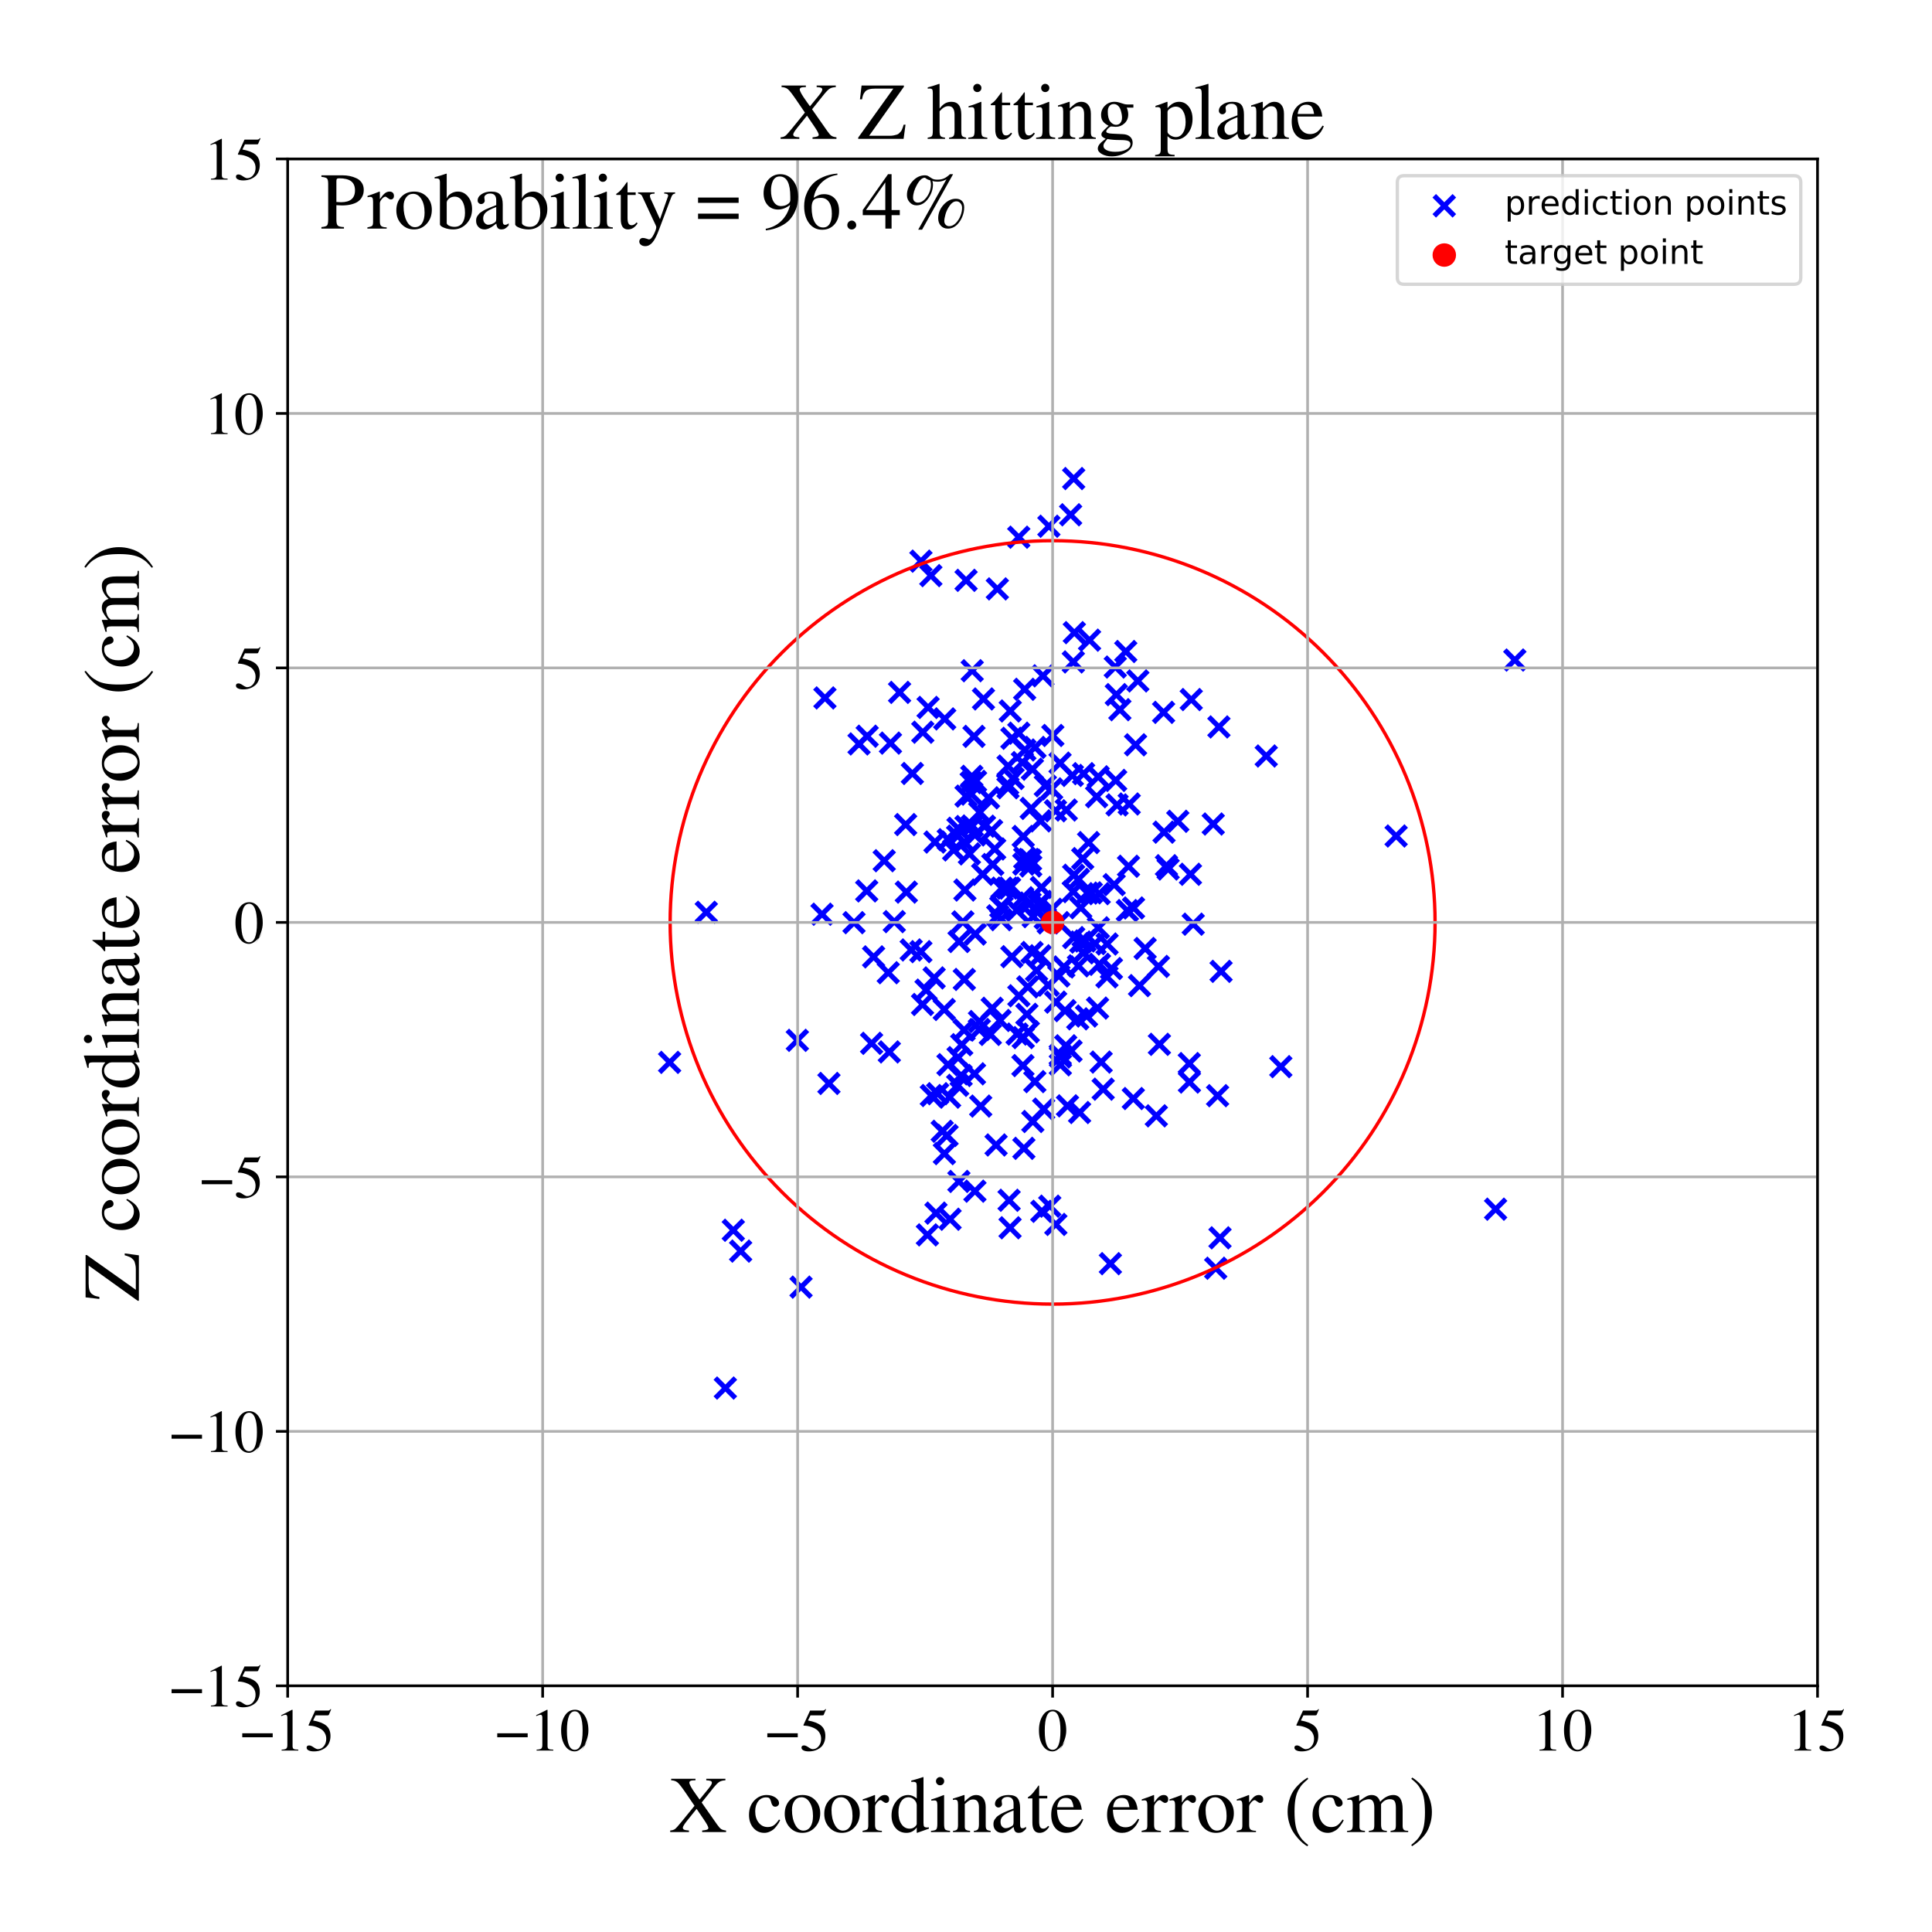 <?xml version="1.0" encoding="utf-8" standalone="no"?>
<!DOCTYPE svg PUBLIC "-//W3C//DTD SVG 1.1//EN"
  "http://www.w3.org/Graphics/SVG/1.1/DTD/svg11.dtd">
<!-- Created with matplotlib (https://matplotlib.org/) -->
<svg height="576pt" version="1.1" viewBox="0 0 576 576" width="576pt" xmlns="http://www.w3.org/2000/svg" xmlns:xlink="http://www.w3.org/1999/xlink">
 <defs>
  <style type="text/css">
*{stroke-linecap:butt;stroke-linejoin:round;}
  </style>
 </defs>
 <g id="figure_1">
  <g id="patch_1">
   <path d="M 0 576 
L 576 576 
L 576 0 
L 0 0 
z
" style="fill:#ffffff;"/>
  </g>
  <g id="axes_1">
   <g id="patch_2">
    <path d="M 85.766 502.609 
L 541.875 502.609 
L 541.875 47.391 
L 85.766 47.391 
z
" style="fill:#ffffff;"/>
   </g>
   <g id="PathCollection_1">
    <defs>
     <path d="M -3 3 
L 3 -3 
M -3 -3 
L 3 3 
" id="md26aac593b" style="stroke:#0000ff;stroke-width:1.5;"/>
    </defs>
    <g clip-path="url(#peb0a46b550)">
     <use style="fill:#0000ff;stroke:#0000ff;stroke-width:1.5;" x="289.547" xlink:href="#md26aac593b" y="233.329"/>
     <use style="fill:#0000ff;stroke:#0000ff;stroke-width:1.5;" x="275.12" xlink:href="#md26aac593b" y="218.296"/>
     <use style="fill:#0000ff;stroke:#0000ff;stroke-width:1.5;" x="282.633" xlink:href="#md26aac593b" y="317.415"/>
     <use style="fill:#0000ff;stroke:#0000ff;stroke-width:1.5;" x="328.9" xlink:href="#md26aac593b" y="324.715"/>
     <use style="fill:#0000ff;stroke:#0000ff;stroke-width:1.5;" x="317.523" xlink:href="#md26aac593b" y="301.308"/>
     <use style="fill:#0000ff;stroke:#0000ff;stroke-width:1.5;" x="298.696" xlink:href="#md26aac593b" y="264.783"/>
     <use style="fill:#0000ff;stroke:#0000ff;stroke-width:1.5;" x="307.686" xlink:href="#md26aac593b" y="283.958"/>
     <use style="fill:#0000ff;stroke:#0000ff;stroke-width:1.5;" x="346.915" xlink:href="#md26aac593b" y="212.378"/>
     <use style="fill:#0000ff;stroke:#0000ff;stroke-width:1.5;" x="363.404" xlink:href="#md26aac593b" y="216.722"/>
     <use style="fill:#0000ff;stroke:#0000ff;stroke-width:1.5;" x="283.25" xlink:href="#md26aac593b" y="363.498"/>
     <use style="fill:#0000ff;stroke:#0000ff;stroke-width:1.5;" x="354.574" xlink:href="#md26aac593b" y="317.087"/>
     <use style="fill:#0000ff;stroke:#0000ff;stroke-width:1.5;" x="322.224" xlink:href="#md26aac593b" y="280.861"/>
     <use style="fill:#0000ff;stroke:#0000ff;stroke-width:1.5;" x="361.715" xlink:href="#md26aac593b" y="245.671"/>
     <use style="fill:#0000ff;stroke:#0000ff;stroke-width:1.5;" x="274.565" xlink:href="#md26aac593b" y="167.302"/>
     <use style="fill:#0000ff;stroke:#0000ff;stroke-width:1.5;" x="319.981" xlink:href="#md26aac593b" y="265.831"/>
     <use style="fill:#0000ff;stroke:#0000ff;stroke-width:1.5;" x="238.822" xlink:href="#md26aac593b" y="383.74"/>
     <use style="fill:#0000ff;stroke:#0000ff;stroke-width:1.5;" x="247.138" xlink:href="#md26aac593b" y="323.011"/>
     <use style="fill:#0000ff;stroke:#0000ff;stroke-width:1.5;" x="296.969" xlink:href="#md26aac593b" y="341.356"/>
     <use style="fill:#0000ff;stroke:#0000ff;stroke-width:1.5;" x="304.973" xlink:href="#md26aac593b" y="317.684"/>
     <use style="fill:#0000ff;stroke:#0000ff;stroke-width:1.5;" x="314.683" xlink:href="#md26aac593b" y="241.721"/>
     <use style="fill:#0000ff;stroke:#0000ff;stroke-width:1.5;" x="301.136" xlink:href="#md26aac593b" y="366.044"/>
     <use style="fill:#0000ff;stroke:#0000ff;stroke-width:1.5;" x="292.093" xlink:href="#md26aac593b" y="242.193"/>
     <use style="fill:#0000ff;stroke:#0000ff;stroke-width:1.5;" x="331.048" xlink:href="#md26aac593b" y="376.744"/>
     <use style="fill:#0000ff;stroke:#0000ff;stroke-width:1.5;" x="326.946" xlink:href="#md26aac593b" y="237.526"/>
     <use style="fill:#0000ff;stroke:#0000ff;stroke-width:1.5;" x="282.72" xlink:href="#md26aac593b" y="250.342"/>
     <use style="fill:#0000ff;stroke:#0000ff;stroke-width:1.5;" x="307.234" xlink:href="#md26aac593b" y="256.458"/>
     <use style="fill:#0000ff;stroke:#0000ff;stroke-width:1.5;" x="339.227" xlink:href="#md26aac593b" y="203.012"/>
     <use style="fill:#0000ff;stroke:#0000ff;stroke-width:1.5;" x="280.908" xlink:href="#md26aac593b" y="337.28"/>
     <use style="fill:#0000ff;stroke:#0000ff;stroke-width:1.5;" x="320.3" xlink:href="#md26aac593b" y="188.613"/>
     <use style="fill:#0000ff;stroke:#0000ff;stroke-width:1.5;" x="314.788" xlink:href="#md26aac593b" y="365.045"/>
     <use style="fill:#0000ff;stroke:#0000ff;stroke-width:1.5;" x="355.742" xlink:href="#md26aac593b" y="275.537"/>
     <use style="fill:#0000ff;stroke:#0000ff;stroke-width:1.5;" x="279.553" xlink:href="#md26aac593b" y="326.067"/>
     <use style="fill:#0000ff;stroke:#0000ff;stroke-width:1.5;" x="278.502" xlink:href="#md26aac593b" y="291.546"/>
     <use style="fill:#0000ff;stroke:#0000ff;stroke-width:1.5;" x="300.848" xlink:href="#md26aac593b" y="357.845"/>
     <use style="fill:#0000ff;stroke:#0000ff;stroke-width:1.5;" x="355.159" xlink:href="#md26aac593b" y="208.563"/>
     <use style="fill:#0000ff;stroke:#0000ff;stroke-width:1.5;" x="321.862" xlink:href="#md26aac593b" y="331.686"/>
     <use style="fill:#0000ff;stroke:#0000ff;stroke-width:1.5;" x="199.639" xlink:href="#md26aac593b" y="316.731"/>
     <use style="fill:#0000ff;stroke:#0000ff;stroke-width:1.5;" x="298.768" xlink:href="#md26aac593b" y="270.433"/>
     <use style="fill:#0000ff;stroke:#0000ff;stroke-width:1.5;" x="306.582" xlink:href="#md26aac593b" y="307.631"/>
     <use style="fill:#0000ff;stroke:#0000ff;stroke-width:1.5;" x="288.024" xlink:href="#md26aac593b" y="173.018"/>
     <use style="fill:#0000ff;stroke:#0000ff;stroke-width:1.5;" x="290.381" xlink:href="#md26aac593b" y="219.54"/>
     <use style="fill:#0000ff;stroke:#0000ff;stroke-width:1.5;" x="317.161" xlink:href="#md26aac593b" y="288.288"/>
     <use style="fill:#0000ff;stroke:#0000ff;stroke-width:1.5;" x="320.106" xlink:href="#md26aac593b" y="142.675"/>
     <use style="fill:#0000ff;stroke:#0000ff;stroke-width:1.5;" x="301.194" xlink:href="#md26aac593b" y="211.965"/>
     <use style="fill:#0000ff;stroke:#0000ff;stroke-width:1.5;" x="305.551" xlink:href="#md26aac593b" y="223.6"/>
     <use style="fill:#0000ff;stroke:#0000ff;stroke-width:1.5;" x="275.041" xlink:href="#md26aac593b" y="299.475"/>
     <use style="fill:#0000ff;stroke:#0000ff;stroke-width:1.5;" x="308.523" xlink:href="#md26aac593b" y="322.468"/>
     <use style="fill:#0000ff;stroke:#0000ff;stroke-width:1.5;" x="282.353" xlink:href="#md26aac593b" y="338.505"/>
     <use style="fill:#0000ff;stroke:#0000ff;stroke-width:1.5;" x="310.21" xlink:href="#md26aac593b" y="244.731"/>
     <use style="fill:#0000ff;stroke:#0000ff;stroke-width:1.5;" x="381.861" xlink:href="#md26aac593b" y="318.009"/>
     <use style="fill:#0000ff;stroke:#0000ff;stroke-width:1.5;" x="297.347" xlink:href="#md26aac593b" y="175.572"/>
     <use style="fill:#0000ff;stroke:#0000ff;stroke-width:1.5;" x="306.416" xlink:href="#md26aac593b" y="294.224"/>
     <use style="fill:#0000ff;stroke:#0000ff;stroke-width:1.5;" x="303.237" xlink:href="#md26aac593b" y="308.291"/>
     <use style="fill:#0000ff;stroke:#0000ff;stroke-width:1.5;" x="330.023" xlink:href="#md26aac593b" y="291.244"/>
     <use style="fill:#0000ff;stroke:#0000ff;stroke-width:1.5;" x="322.8" xlink:href="#md26aac593b" y="255.976"/>
     <use style="fill:#0000ff;stroke:#0000ff;stroke-width:1.5;" x="291.982" xlink:href="#md26aac593b" y="306.943"/>
     <use style="fill:#0000ff;stroke:#0000ff;stroke-width:1.5;" x="338.553" xlink:href="#md26aac593b" y="222.051"/>
     <use style="fill:#0000ff;stroke:#0000ff;stroke-width:1.5;" x="316.037" xlink:href="#md26aac593b" y="227.518"/>
     <use style="fill:#0000ff;stroke:#0000ff;stroke-width:1.5;" x="313.552" xlink:href="#md26aac593b" y="271.09"/>
     <use style="fill:#0000ff;stroke:#0000ff;stroke-width:1.5;" x="289.852" xlink:href="#md26aac593b" y="199.966"/>
     <use style="fill:#0000ff;stroke:#0000ff;stroke-width:1.5;" x="312.502" xlink:href="#md26aac593b" y="293.71"/>
     <use style="fill:#0000ff;stroke:#0000ff;stroke-width:1.5;" x="290.739" xlink:href="#md26aac593b" y="278.474"/>
     <use style="fill:#0000ff;stroke:#0000ff;stroke-width:1.5;" x="281.65" xlink:href="#md26aac593b" y="214.331"/>
     <use style="fill:#0000ff;stroke:#0000ff;stroke-width:1.5;" x="351.149" xlink:href="#md26aac593b" y="244.858"/>
     <use style="fill:#0000ff;stroke:#0000ff;stroke-width:1.5;" x="311.638" xlink:href="#md26aac593b" y="273.724"/>
     <use style="fill:#0000ff;stroke:#0000ff;stroke-width:1.5;" x="259.856" xlink:href="#md26aac593b" y="311.054"/>
     <use style="fill:#0000ff;stroke:#0000ff;stroke-width:1.5;" x="297.466" xlink:href="#md26aac593b" y="273.027"/>
     <use style="fill:#0000ff;stroke:#0000ff;stroke-width:1.5;" x="310.605" xlink:href="#md26aac593b" y="361.139"/>
     <use style="fill:#0000ff;stroke:#0000ff;stroke-width:1.5;" x="265.481" xlink:href="#md26aac593b" y="221.547"/>
     <use style="fill:#0000ff;stroke:#0000ff;stroke-width:1.5;" x="272.014" xlink:href="#md26aac593b" y="230.597"/>
     <use style="fill:#0000ff;stroke:#0000ff;stroke-width:1.5;" x="292.015" xlink:href="#md26aac593b" y="304.557"/>
     <use style="fill:#0000ff;stroke:#0000ff;stroke-width:1.5;" x="298.147" xlink:href="#md26aac593b" y="304.239"/>
     <use style="fill:#0000ff;stroke:#0000ff;stroke-width:1.5;" x="318.257" xlink:href="#md26aac593b" y="329.692"/>
     <use style="fill:#0000ff;stroke:#0000ff;stroke-width:1.5;" x="290.529" xlink:href="#md26aac593b" y="320.142"/>
     <use style="fill:#0000ff;stroke:#0000ff;stroke-width:1.5;" x="292.387" xlink:href="#md26aac593b" y="329.768"/>
     <use style="fill:#0000ff;stroke:#0000ff;stroke-width:1.5;" x="451.625" xlink:href="#md26aac593b" y="196.779"/>
     <use style="fill:#0000ff;stroke:#0000ff;stroke-width:1.5;" x="320.002" xlink:href="#md26aac593b" y="197.344"/>
     <use style="fill:#0000ff;stroke:#0000ff;stroke-width:1.5;" x="301.67" xlink:href="#md26aac593b" y="285.218"/>
     <use style="fill:#0000ff;stroke:#0000ff;stroke-width:1.5;" x="354.918" xlink:href="#md26aac593b" y="260.655"/>
     <use style="fill:#0000ff;stroke:#0000ff;stroke-width:1.5;" x="339.732" xlink:href="#md26aac593b" y="293.847"/>
     <use style="fill:#0000ff;stroke:#0000ff;stroke-width:1.5;" x="245.943" xlink:href="#md26aac593b" y="208.078"/>
     <use style="fill:#0000ff;stroke:#0000ff;stroke-width:1.5;" x="323.489" xlink:href="#md26aac593b" y="280.534"/>
     <use style="fill:#0000ff;stroke:#0000ff;stroke-width:1.5;" x="258.403" xlink:href="#md26aac593b" y="265.613"/>
     <use style="fill:#0000ff;stroke:#0000ff;stroke-width:1.5;" x="307.434" xlink:href="#md26aac593b" y="241.016"/>
     <use style="fill:#0000ff;stroke:#0000ff;stroke-width:1.5;" x="285.609" xlink:href="#md26aac593b" y="246.936"/>
     <use style="fill:#0000ff;stroke:#0000ff;stroke-width:1.5;" x="323.939" xlink:href="#md26aac593b" y="302.913"/>
     <use style="fill:#0000ff;stroke:#0000ff;stroke-width:1.5;" x="310.945" xlink:href="#md26aac593b" y="201.485"/>
     <use style="fill:#0000ff;stroke:#0000ff;stroke-width:1.5;" x="295.985" xlink:href="#md26aac593b" y="257.744"/>
     <use style="fill:#0000ff;stroke:#0000ff;stroke-width:1.5;" x="844.85" xlink:href="#md26aac593b" y="257.67"/>
     <use style="fill:#0000ff;stroke:#0000ff;stroke-width:1.5;" x="324.187" xlink:href="#md26aac593b" y="266.26"/>
     <use style="fill:#0000ff;stroke:#0000ff;stroke-width:1.5;" x="364.05" xlink:href="#md26aac593b" y="289.597"/>
     <use style="fill:#0000ff;stroke:#0000ff;stroke-width:1.5;" x="310.113" xlink:href="#md26aac593b" y="284.952"/>
     <use style="fill:#0000ff;stroke:#0000ff;stroke-width:1.5;" x="268.196" xlink:href="#md26aac593b" y="206.425"/>
     <use style="fill:#0000ff;stroke:#0000ff;stroke-width:1.5;" x="285.878" xlink:href="#md26aac593b" y="352.228"/>
     <use style="fill:#0000ff;stroke:#0000ff;stroke-width:1.5;" x="330.065" xlink:href="#md26aac593b" y="281.441"/>
     <use style="fill:#0000ff;stroke:#0000ff;stroke-width:1.5;" x="304.805" xlink:href="#md26aac593b" y="227.35"/>
     <use style="fill:#0000ff;stroke:#0000ff;stroke-width:1.5;" x="315.622" xlink:href="#md26aac593b" y="275.061"/>
     <use style="fill:#0000ff;stroke:#0000ff;stroke-width:1.5;" x="332.173" xlink:href="#md26aac593b" y="263.743"/>
     <use style="fill:#0000ff;stroke:#0000ff;stroke-width:1.5;" x="216.257" xlink:href="#md26aac593b" y="413.827"/>
     <use style="fill:#0000ff;stroke:#0000ff;stroke-width:1.5;" x="290.654" xlink:href="#md26aac593b" y="248.93"/>
     <use style="fill:#0000ff;stroke:#0000ff;stroke-width:1.5;" x="327.719" xlink:href="#md26aac593b" y="266.434"/>
     <use style="fill:#0000ff;stroke:#0000ff;stroke-width:1.5;" x="286.543" xlink:href="#md26aac593b" y="320.649"/>
     <use style="fill:#0000ff;stroke:#0000ff;stroke-width:1.5;" x="300.989" xlink:href="#md26aac593b" y="264.781"/>
     <use style="fill:#0000ff;stroke:#0000ff;stroke-width:1.5;" x="305.255" xlink:href="#md26aac593b" y="342.36"/>
     <use style="fill:#0000ff;stroke:#0000ff;stroke-width:1.5;" x="245.078" xlink:href="#md26aac593b" y="272.563"/>
     <use style="fill:#0000ff;stroke:#0000ff;stroke-width:1.5;" x="298.375" xlink:href="#md26aac593b" y="270.376"/>
     <use style="fill:#0000ff;stroke:#0000ff;stroke-width:1.5;" x="307.792" xlink:href="#md26aac593b" y="229.33"/>
     <use style="fill:#0000ff;stroke:#0000ff;stroke-width:1.5;" x="309.728" xlink:href="#md26aac593b" y="269.795"/>
     <use style="fill:#0000ff;stroke:#0000ff;stroke-width:1.5;" x="331.356" xlink:href="#md26aac593b" y="288.757"/>
     <use style="fill:#0000ff;stroke:#0000ff;stroke-width:1.5;" x="288.014" xlink:href="#md26aac593b" y="237.347"/>
     <use style="fill:#0000ff;stroke:#0000ff;stroke-width:1.5;" x="260.454" xlink:href="#md26aac593b" y="285.279"/>
     <use style="fill:#0000ff;stroke:#0000ff;stroke-width:1.5;" x="311.164" xlink:href="#md26aac593b" y="330.659"/>
     <use style="fill:#0000ff;stroke:#0000ff;stroke-width:1.5;" x="285.501" xlink:href="#md26aac593b" y="249.269"/>
     <use style="fill:#0000ff;stroke:#0000ff;stroke-width:1.5;" x="333.041" xlink:href="#md26aac593b" y="239.975"/>
     <use style="fill:#0000ff;stroke:#0000ff;stroke-width:1.5;" x="289.021" xlink:href="#md26aac593b" y="254.576"/>
     <use style="fill:#0000ff;stroke:#0000ff;stroke-width:1.5;" x="305.062" xlink:href="#md26aac593b" y="309.35"/>
     <use style="fill:#0000ff;stroke:#0000ff;stroke-width:1.5;" x="327.221" xlink:href="#md26aac593b" y="300.548"/>
     <use style="fill:#0000ff;stroke:#0000ff;stroke-width:1.5;" x="313.888" xlink:href="#md26aac593b" y="219.267"/>
     <use style="fill:#0000ff;stroke:#0000ff;stroke-width:1.5;" x="254.611" xlink:href="#md26aac593b" y="275.078"/>
     <use style="fill:#0000ff;stroke:#0000ff;stroke-width:1.5;" x="281.558" xlink:href="#md26aac593b" y="343.936"/>
     <use style="fill:#0000ff;stroke:#0000ff;stroke-width:1.5;" x="306.158" xlink:href="#md26aac593b" y="302.403"/>
     <use style="fill:#0000ff;stroke:#0000ff;stroke-width:1.5;" x="333.876" xlink:href="#md26aac593b" y="211.582"/>
     <use style="fill:#0000ff;stroke:#0000ff;stroke-width:1.5;" x="327.46" xlink:href="#md26aac593b" y="276.614"/>
     <use style="fill:#0000ff;stroke:#0000ff;stroke-width:1.5;" x="302.036" xlink:href="#md26aac593b" y="232.098"/>
     <use style="fill:#0000ff;stroke:#0000ff;stroke-width:1.5;" x="293.5" xlink:href="#md26aac593b" y="246.323"/>
     <use style="fill:#0000ff;stroke:#0000ff;stroke-width:1.5;" x="310.489" xlink:href="#md26aac593b" y="264.585"/>
     <use style="fill:#0000ff;stroke:#0000ff;stroke-width:1.5;" x="363.725" xlink:href="#md26aac593b" y="369.042"/>
     <use style="fill:#0000ff;stroke:#0000ff;stroke-width:1.5;" x="276.495" xlink:href="#md26aac593b" y="368.16"/>
     <use style="fill:#0000ff;stroke:#0000ff;stroke-width:1.5;" x="362.452" xlink:href="#md26aac593b" y="378.101"/>
     <use style="fill:#0000ff;stroke:#0000ff;stroke-width:1.5;" x="354.609" xlink:href="#md26aac593b" y="322.603"/>
     <use style="fill:#0000ff;stroke:#0000ff;stroke-width:1.5;" x="307.302" xlink:href="#md26aac593b" y="258.183"/>
     <use style="fill:#0000ff;stroke:#0000ff;stroke-width:1.5;" x="328.293" xlink:href="#md26aac593b" y="316.646"/>
     <use style="fill:#0000ff;stroke:#0000ff;stroke-width:1.5;" x="278.746" xlink:href="#md26aac593b" y="251.045"/>
     <use style="fill:#0000ff;stroke:#0000ff;stroke-width:1.5;" x="276.703" xlink:href="#md26aac593b" y="210.908"/>
     <use style="fill:#0000ff;stroke:#0000ff;stroke-width:1.5;" x="256.112" xlink:href="#md26aac593b" y="221.79"/>
     <use style="fill:#0000ff;stroke:#0000ff;stroke-width:1.5;" x="312.972" xlink:href="#md26aac593b" y="359.604"/>
     <use style="fill:#0000ff;stroke:#0000ff;stroke-width:1.5;" x="305.232" xlink:href="#md26aac593b" y="257.617"/>
     <use style="fill:#0000ff;stroke:#0000ff;stroke-width:1.5;" x="303.731" xlink:href="#md26aac593b" y="160.156"/>
     <use style="fill:#0000ff;stroke:#0000ff;stroke-width:1.5;" x="322.908" xlink:href="#md26aac593b" y="284.006"/>
     <use style="fill:#0000ff;stroke:#0000ff;stroke-width:1.5;" x="337.946" xlink:href="#md26aac593b" y="270.7"/>
     <use style="fill:#0000ff;stroke:#0000ff;stroke-width:1.5;" x="274.542" xlink:href="#md26aac593b" y="283.721"/>
     <use style="fill:#0000ff;stroke:#0000ff;stroke-width:1.5;" x="416.238" xlink:href="#md26aac593b" y="249.24"/>
     <use style="fill:#0000ff;stroke:#0000ff;stroke-width:1.5;" x="220.812" xlink:href="#md26aac593b" y="372.999"/>
     <use style="fill:#0000ff;stroke:#0000ff;stroke-width:1.5;" x="305.516" xlink:href="#md26aac593b" y="255.828"/>
     <use style="fill:#0000ff;stroke:#0000ff;stroke-width:1.5;" x="287.433" xlink:href="#md26aac593b" y="307.101"/>
     <use style="fill:#0000ff;stroke:#0000ff;stroke-width:1.5;" x="317.73" xlink:href="#md26aac593b" y="311.786"/>
     <use style="fill:#0000ff;stroke:#0000ff;stroke-width:1.5;" x="286.727" xlink:href="#md26aac593b" y="311.458"/>
     <use style="fill:#0000ff;stroke:#0000ff;stroke-width:1.5;" x="348.263" xlink:href="#md26aac593b" y="259.088"/>
     <use style="fill:#0000ff;stroke:#0000ff;stroke-width:1.5;" x="300.546" xlink:href="#md26aac593b" y="228.389"/>
     <use style="fill:#0000ff;stroke:#0000ff;stroke-width:1.5;" x="301.69" xlink:href="#md26aac593b" y="220.118"/>
     <use style="fill:#0000ff;stroke:#0000ff;stroke-width:1.5;" x="316.173" xlink:href="#md26aac593b" y="315.108"/>
     <use style="fill:#0000ff;stroke:#0000ff;stroke-width:1.5;" x="324.554" xlink:href="#md26aac593b" y="251.201"/>
     <use style="fill:#0000ff;stroke:#0000ff;stroke-width:1.5;" x="284.326" xlink:href="#md26aac593b" y="253.407"/>
     <use style="fill:#0000ff;stroke:#0000ff;stroke-width:1.5;" x="298.453" xlink:href="#md26aac593b" y="274.182"/>
     <use style="fill:#0000ff;stroke:#0000ff;stroke-width:1.5;" x="287.505" xlink:href="#md26aac593b" y="251.034"/>
     <use style="fill:#0000ff;stroke:#0000ff;stroke-width:1.5;" x="345.366" xlink:href="#md26aac593b" y="288.128"/>
     <use style="fill:#0000ff;stroke:#0000ff;stroke-width:1.5;" x="294.701" xlink:href="#md26aac593b" y="237.859"/>
     <use style="fill:#0000ff;stroke:#0000ff;stroke-width:1.5;" x="295.248" xlink:href="#md26aac593b" y="308.392"/>
     <use style="fill:#0000ff;stroke:#0000ff;stroke-width:1.5;" x="210.575" xlink:href="#md26aac593b" y="271.984"/>
     <use style="fill:#0000ff;stroke:#0000ff;stroke-width:1.5;" x="310.448" xlink:href="#md26aac593b" y="268.758"/>
     <use style="fill:#0000ff;stroke:#0000ff;stroke-width:1.5;" x="277.668" xlink:href="#md26aac593b" y="326.619"/>
     <use style="fill:#0000ff;stroke:#0000ff;stroke-width:1.5;" x="309.034" xlink:href="#md26aac593b" y="289.355"/>
     <use style="fill:#0000ff;stroke:#0000ff;stroke-width:1.5;" x="277.521" xlink:href="#md26aac593b" y="171.609"/>
     <use style="fill:#0000ff;stroke:#0000ff;stroke-width:1.5;" x="319.708" xlink:href="#md26aac593b" y="231.183"/>
     <use style="fill:#0000ff;stroke:#0000ff;stroke-width:1.5;" x="319.321" xlink:href="#md26aac593b" y="313.348"/>
     <use style="fill:#0000ff;stroke:#0000ff;stroke-width:1.5;" x="265.137" xlink:href="#md26aac593b" y="313.618"/>
     <use style="fill:#0000ff;stroke:#0000ff;stroke-width:1.5;" x="336.664" xlink:href="#md26aac593b" y="239.698"/>
     <use style="fill:#0000ff;stroke:#0000ff;stroke-width:1.5;" x="323.062" xlink:href="#md26aac593b" y="230.651"/>
     <use style="fill:#0000ff;stroke:#0000ff;stroke-width:1.5;" x="321.52" xlink:href="#md26aac593b" y="287.953"/>
     <use style="fill:#0000ff;stroke:#0000ff;stroke-width:1.5;" x="345.659" xlink:href="#md26aac593b" y="311.354"/>
     <use style="fill:#0000ff;stroke:#0000ff;stroke-width:1.5;" x="281.518" xlink:href="#md26aac593b" y="300.965"/>
     <use style="fill:#0000ff;stroke:#0000ff;stroke-width:1.5;" x="344.749" xlink:href="#md26aac593b" y="332.669"/>
     <use style="fill:#0000ff;stroke:#0000ff;stroke-width:1.5;" x="363.006" xlink:href="#md26aac593b" y="326.663"/>
     <use style="fill:#0000ff;stroke:#0000ff;stroke-width:1.5;" x="296.553" xlink:href="#md26aac593b" y="253.109"/>
     <use style="fill:#0000ff;stroke:#0000ff;stroke-width:1.5;" x="218.628" xlink:href="#md26aac593b" y="366.784"/>
     <use style="fill:#0000ff;stroke:#0000ff;stroke-width:1.5;" x="270.212" xlink:href="#md26aac593b" y="265.969"/>
     <use style="fill:#0000ff;stroke:#0000ff;stroke-width:1.5;" x="347.04" xlink:href="#md26aac593b" y="248.096"/>
     <use style="fill:#0000ff;stroke:#0000ff;stroke-width:1.5;" x="322.211" xlink:href="#md26aac593b" y="270.646"/>
     <use style="fill:#0000ff;stroke:#0000ff;stroke-width:1.5;" x="307.092" xlink:href="#md26aac593b" y="269.229"/>
     <use style="fill:#0000ff;stroke:#0000ff;stroke-width:1.5;" x="323.053" xlink:href="#md26aac593b" y="284.026"/>
     <use style="fill:#0000ff;stroke:#0000ff;stroke-width:1.5;" x="313.541" xlink:href="#md26aac593b" y="235.192"/>
     <use style="fill:#0000ff;stroke:#0000ff;stroke-width:1.5;" x="300.413" xlink:href="#md26aac593b" y="233.816"/>
     <use style="fill:#0000ff;stroke:#0000ff;stroke-width:1.5;" x="266.626" xlink:href="#md26aac593b" y="274.768"/>
     <use style="fill:#0000ff;stroke:#0000ff;stroke-width:1.5;" x="336.106" xlink:href="#md26aac593b" y="271.471"/>
     <use style="fill:#0000ff;stroke:#0000ff;stroke-width:1.5;" x="263.621" xlink:href="#md26aac593b" y="256.611"/>
     <use style="fill:#0000ff;stroke:#0000ff;stroke-width:1.5;" x="314.735" xlink:href="#md26aac593b" y="298.768"/>
     <use style="fill:#0000ff;stroke:#0000ff;stroke-width:1.5;" x="258.543" xlink:href="#md26aac593b" y="219.494"/>
     <use style="fill:#0000ff;stroke:#0000ff;stroke-width:1.5;" x="316.127" xlink:href="#md26aac593b" y="317.452"/>
     <use style="fill:#0000ff;stroke:#0000ff;stroke-width:1.5;" x="292.969" xlink:href="#md26aac593b" y="260.663"/>
     <use style="fill:#0000ff;stroke:#0000ff;stroke-width:1.5;" x="289.739" xlink:href="#md26aac593b" y="231.449"/>
     <use style="fill:#0000ff;stroke:#0000ff;stroke-width:1.5;" x="337.884" xlink:href="#md26aac593b" y="327.513"/>
     <use style="fill:#0000ff;stroke:#0000ff;stroke-width:1.5;" x="289.867" xlink:href="#md26aac593b" y="246.254"/>
     <use style="fill:#0000ff;stroke:#0000ff;stroke-width:1.5;" x="264.823" xlink:href="#md26aac593b" y="289.999"/>
     <use style="fill:#0000ff;stroke:#0000ff;stroke-width:1.5;" x="285.524" xlink:href="#md26aac593b" y="323.577"/>
     <use style="fill:#0000ff;stroke:#0000ff;stroke-width:1.5;" x="320.094" xlink:href="#md26aac593b" y="260.943"/>
     <use style="fill:#0000ff;stroke:#0000ff;stroke-width:1.5;" x="319.195" xlink:href="#md26aac593b" y="153.473"/>
     <use style="fill:#0000ff;stroke:#0000ff;stroke-width:1.5;" x="325.361" xlink:href="#md26aac593b" y="266.185"/>
     <use style="fill:#0000ff;stroke:#0000ff;stroke-width:1.5;" x="321.553" xlink:href="#md26aac593b" y="262.152"/>
     <use style="fill:#0000ff;stroke:#0000ff;stroke-width:1.5;" x="312.713" xlink:href="#md26aac593b" y="156.892"/>
     <use style="fill:#0000ff;stroke:#0000ff;stroke-width:1.5;" x="270.011" xlink:href="#md26aac593b" y="245.832"/>
     <use style="fill:#0000ff;stroke:#0000ff;stroke-width:1.5;" x="287.06" xlink:href="#md26aac593b" y="274.847"/>
     <use style="fill:#0000ff;stroke:#0000ff;stroke-width:1.5;" x="303.759" xlink:href="#md26aac593b" y="296.869"/>
     <use style="fill:#0000ff;stroke:#0000ff;stroke-width:1.5;" x="279.048" xlink:href="#md26aac593b" y="361.679"/>
     <use style="fill:#0000ff;stroke:#0000ff;stroke-width:1.5;" x="312.513" xlink:href="#md26aac593b" y="275.147"/>
     <use style="fill:#0000ff;stroke:#0000ff;stroke-width:1.5;" x="316.093" xlink:href="#md26aac593b" y="314.513"/>
     <use style="fill:#0000ff;stroke:#0000ff;stroke-width:1.5;" x="332.509" xlink:href="#md26aac593b" y="198.867"/>
     <use style="fill:#0000ff;stroke:#0000ff;stroke-width:1.5;" x="287.673" xlink:href="#md26aac593b" y="265.35"/>
     <use style="fill:#0000ff;stroke:#0000ff;stroke-width:1.5;" x="305.063" xlink:href="#md26aac593b" y="249.375"/>
     <use style="fill:#0000ff;stroke:#0000ff;stroke-width:1.5;" x="347.76" xlink:href="#md26aac593b" y="258.1"/>
     <use style="fill:#0000ff;stroke:#0000ff;stroke-width:1.5;" x="332.812" xlink:href="#md26aac593b" y="207.09"/>
     <use style="fill:#0000ff;stroke:#0000ff;stroke-width:1.5;" x="287.501" xlink:href="#md26aac593b" y="292.004"/>
     <use style="fill:#0000ff;stroke:#0000ff;stroke-width:1.5;" x="271.664" xlink:href="#md26aac593b" y="283.211"/>
     <use style="fill:#0000ff;stroke:#0000ff;stroke-width:1.5;" x="315.678" xlink:href="#md26aac593b" y="290.971"/>
     <use style="fill:#0000ff;stroke:#0000ff;stroke-width:1.5;" x="324.833" xlink:href="#md26aac593b" y="190.854"/>
     <use style="fill:#0000ff;stroke:#0000ff;stroke-width:1.5;" x="295.627" xlink:href="#md26aac593b" y="247.623"/>
     <use style="fill:#0000ff;stroke:#0000ff;stroke-width:1.5;" x="332.625" xlink:href="#md26aac593b" y="232.667"/>
     <use style="fill:#0000ff;stroke:#0000ff;stroke-width:1.5;" x="290.66" xlink:href="#md26aac593b" y="355.133"/>
     <use style="fill:#0000ff;stroke:#0000ff;stroke-width:1.5;" x="300.523" xlink:href="#md26aac593b" y="234.86"/>
     <use style="fill:#0000ff;stroke:#0000ff;stroke-width:1.5;" x="293.213" xlink:href="#md26aac593b" y="208.378"/>
     <use style="fill:#0000ff;stroke:#0000ff;stroke-width:1.5;" x="321.313" xlink:href="#md26aac593b" y="303.751"/>
     <use style="fill:#0000ff;stroke:#0000ff;stroke-width:1.5;" x="317.893" xlink:href="#md26aac593b" y="241.499"/>
     <use style="fill:#0000ff;stroke:#0000ff;stroke-width:1.5;" x="303.14" xlink:href="#md26aac593b" y="271.397"/>
     <use style="fill:#0000ff;stroke:#0000ff;stroke-width:1.5;" x="289.596" xlink:href="#md26aac593b" y="236.756"/>
     <use style="fill:#0000ff;stroke:#0000ff;stroke-width:1.5;" x="377.517" xlink:href="#md26aac593b" y="225.392"/>
     <use style="fill:#0000ff;stroke:#0000ff;stroke-width:1.5;" x="320.103" xlink:href="#md26aac593b" y="279.528"/>
     <use style="fill:#0000ff;stroke:#0000ff;stroke-width:1.5;" x="276.095" xlink:href="#md26aac593b" y="295.184"/>
     <use style="fill:#0000ff;stroke:#0000ff;stroke-width:1.5;" x="287.995" xlink:href="#md26aac593b" y="246.418"/>
     <use style="fill:#0000ff;stroke:#0000ff;stroke-width:1.5;" x="237.719" xlink:href="#md26aac593b" y="310.161"/>
     <use style="fill:#0000ff;stroke:#0000ff;stroke-width:1.5;" x="285.933" xlink:href="#md26aac593b" y="280.697"/>
     <use style="fill:#0000ff;stroke:#0000ff;stroke-width:1.5;" x="311.656" xlink:href="#md26aac593b" y="234.252"/>
     <use style="fill:#0000ff;stroke:#0000ff;stroke-width:1.5;" x="290.851" xlink:href="#md26aac593b" y="232.954"/>
     <use style="fill:#0000ff;stroke:#0000ff;stroke-width:1.5;" x="308.564" xlink:href="#md26aac593b" y="222.834"/>
     <use style="fill:#0000ff;stroke:#0000ff;stroke-width:1.5;" x="308.04" xlink:href="#md26aac593b" y="273.284"/>
     <use style="fill:#0000ff;stroke:#0000ff;stroke-width:1.5;" x="283.112" xlink:href="#md26aac593b" y="327.104"/>
     <use style="fill:#0000ff;stroke:#0000ff;stroke-width:1.5;" x="305.488" xlink:href="#md26aac593b" y="205.507"/>
     <use style="fill:#0000ff;stroke:#0000ff;stroke-width:1.5;" x="295.804" xlink:href="#md26aac593b" y="300.6"/>
     <use style="fill:#0000ff;stroke:#0000ff;stroke-width:1.5;" x="306.753" xlink:href="#md26aac593b" y="256.233"/>
     <use style="fill:#0000ff;stroke:#0000ff;stroke-width:1.5;" x="285.64" xlink:href="#md26aac593b" y="315.307"/>
     <use style="fill:#0000ff;stroke:#0000ff;stroke-width:1.5;" x="303.743" xlink:href="#md26aac593b" y="218.585"/>
     <use style="fill:#0000ff;stroke:#0000ff;stroke-width:1.5;" x="304.891" xlink:href="#md26aac593b" y="267.651"/>
     <use style="fill:#0000ff;stroke:#0000ff;stroke-width:1.5;" x="335.632" xlink:href="#md26aac593b" y="194.238"/>
     <use style="fill:#0000ff;stroke:#0000ff;stroke-width:1.5;" x="326.467" xlink:href="#md26aac593b" y="281.317"/>
     <use style="fill:#0000ff;stroke:#0000ff;stroke-width:1.5;" x="336.448" xlink:href="#md26aac593b" y="258.264"/>
     <use style="fill:#0000ff;stroke:#0000ff;stroke-width:1.5;" x="327.411" xlink:href="#md26aac593b" y="231.592"/>
     <use style="fill:#0000ff;stroke:#0000ff;stroke-width:1.5;" x="341.403" xlink:href="#md26aac593b" y="282.767"/>
     <use style="fill:#0000ff;stroke:#0000ff;stroke-width:1.5;" x="307.924" xlink:href="#md26aac593b" y="334.357"/>
     <use style="fill:#0000ff;stroke:#0000ff;stroke-width:1.5;" x="300.32" xlink:href="#md26aac593b" y="264.78"/>
     <use style="fill:#0000ff;stroke:#0000ff;stroke-width:1.5;" x="445.895" xlink:href="#md26aac593b" y="360.5"/>
     <use style="fill:#0000ff;stroke:#0000ff;stroke-width:1.5;" x="327.792" xlink:href="#md26aac593b" y="287.5"/>
    </g>
   </g>
   <g id="PathCollection_2">
    <defs>
     <path d="M 0 3 
C 0.796 3 1.559 2.684 2.121 2.121 
C 2.684 1.559 3 0.796 3 0 
C 3 -0.796 2.684 -1.559 2.121 -2.121 
C 1.559 -2.684 0.796 -3 0 -3 
C -0.796 -3 -1.559 -2.684 -2.121 -2.121 
C -2.684 -1.559 -3 -0.796 -3 0 
C -3 0.796 -2.684 1.559 -2.121 2.121 
C -1.559 2.684 -0.796 3 0 3 
z
" id="m26d0b066f7" style="stroke:#ff0000;"/>
    </defs>
    <g clip-path="url(#peb0a46b550)">
     <use style="fill:#ff0000;stroke:#ff0000;" x="313.82" xlink:href="#m26d0b066f7" y="275"/>
    </g>
   </g>
   <g id="patch_3">
    <path clip-path="url(#peb0a46b550)" d="M 313.82 388.805 
C 344.061 388.805 373.067 376.814 394.45 355.472 
C 415.833 334.131 427.848 305.181 427.848 275 
C 427.848 244.819 415.833 215.869 394.45 194.528 
C 373.067 173.186 344.061 161.195 313.82 161.195 
C 283.58 161.195 254.574 173.186 233.191 194.528 
C 211.808 215.869 199.793 244.819 199.793 275 
C 199.793 305.181 211.808 334.131 233.191 355.472 
C 254.574 376.814 283.58 388.805 313.82 388.805 
z
" style="fill:none;stroke:#ff0000;stroke-linejoin:miter;"/>
   </g>
   <g id="matplotlib.axis_1">
    <g id="xtick_1">
     <g id="line2d_1">
      <path clip-path="url(#peb0a46b550)" d="M 85.766 502.609 
L 85.766 47.391 
" style="fill:none;stroke:#b0b0b0;stroke-linecap:square;stroke-width:0.8;"/>
     </g>
     <g id="line2d_2">
      <defs>
       <path d="M 0 0 
L 0 3.5 
" id="m571f826679" style="stroke:#000000;stroke-width:0.8;"/>
      </defs>
      <g>
       <use style="stroke:#000000;stroke-width:0.8;" x="85.766" xlink:href="#m571f826679" y="502.609"/>
      </g>
     </g>
     <g id="text_1">
      <!-- −15 -->
      <defs>
       <path d="M 3 22 
L 3 28.594 
L 53.406 28.594 
L 53.406 22 
z
" id="FreeSerif-8722"/>
       <path d="M 18.297 59.297 
Q 16.5 59.297 11.094 57.094 
L 11.094 58.5 
L 29.094 67.594 
L 29.906 67.406 
L 29.906 7.406 
Q 29.906 3.797 31.703 2.688 
Q 33.5 1.594 39.406 1.5 
L 39.406 0 
L 11.797 0 
L 11.797 1.5 
Q 17.406 1.703 19.344 3.141 
Q 21.297 4.594 21.297 9.297 
L 21.297 54.594 
Q 21.297 59.297 18.297 59.297 
z
" id="FreeSerif-49"/>
       <path d="M 35.703 19.406 
Q 35.703 24.703 33.344 28.797 
Q 31 32.906 27.641 35.156 
Q 24.297 37.406 20.141 38.844 
Q 16 40.297 12.953 40.75 
Q 9.906 41.203 7.594 41.203 
Q 6.406 41.203 6.406 42 
Q 6.406 42.297 6.5 42.5 
L 17.406 66.203 
L 38.297 66.203 
Q 39.906 66.203 40.844 66.703 
Q 41.797 67.203 42.906 68.797 
L 43.797 68.094 
L 40 59.203 
Q 39.594 58.297 37.703 58.297 
L 18.094 58.297 
L 13.906 49.797 
Q 28.5 47.203 35.594 41.344 
Q 42.703 35.5 42.703 24.203 
Q 42.703 18.297 40.844 13.688 
Q 39 9.094 36.141 6.297 
Q 33.297 3.5 29.547 1.703 
Q 25.797 -0.094 22.344 -0.75 
Q 18.906 -1.406 15.406 -1.406 
Q 9.797 -1.406 6.5 0.25 
Q 3.203 1.906 3.203 4.797 
Q 3.203 8.5 7.5 8.5 
Q 10.297 8.5 14.75 5.391 
Q 19.203 2.297 21.797 2.297 
Q 27.703 2.297 31.703 7.25 
Q 35.703 12.203 35.703 19.406 
z
" id="FreeSerif-53"/>
      </defs>
      <g transform="translate(71.689 521.903)scale(0.18 -0.18)">
       <use xlink:href="#FreeSerif-8722"/>
       <use x="56.4" xlink:href="#FreeSerif-49"/>
       <use x="106.4" xlink:href="#FreeSerif-53"/>
      </g>
     </g>
    </g>
    <g id="xtick_2">
     <g id="line2d_3">
      <path clip-path="url(#peb0a46b550)" d="M 161.784 502.609 
L 161.784 47.391 
" style="fill:none;stroke:#b0b0b0;stroke-linecap:square;stroke-width:0.8;"/>
     </g>
     <g id="line2d_4">
      <g>
       <use style="stroke:#000000;stroke-width:0.8;" x="161.784" xlink:href="#m571f826679" y="502.609"/>
      </g>
     </g>
     <g id="text_2">
      <!-- −10 -->
      <defs>
       <path d="M 47.594 17.797 
Q 35.203 -1.406 25 -1.406 
Q 14.797 -1.406 8.594 8.391 
Q 2.406 18.203 2.406 33.594 
Q 2.406 48.094 8.594 57.844 
Q 14.797 67.594 25.406 67.594 
Q 35.203 67.594 41.391 58 
Q 47.594 48.406 47.594 33 
Q 47.594 17.797 35.203 -1.406 
z
M 25.094 65 
Q 12 65 12 32.703 
Q 12 1.203 25 1.203 
Q 38 1.203 38 32.797 
Q 38 48.5 34.703 56.75 
Q 31.406 65 25.094 65 
z
" id="FreeSerif-48"/>
      </defs>
      <g transform="translate(147.707 521.903)scale(0.18 -0.18)">
       <use xlink:href="#FreeSerif-8722"/>
       <use x="56.4" xlink:href="#FreeSerif-49"/>
       <use x="106.4" xlink:href="#FreeSerif-48"/>
      </g>
     </g>
    </g>
    <g id="xtick_3">
     <g id="line2d_5">
      <path clip-path="url(#peb0a46b550)" d="M 237.802 502.609 
L 237.802 47.391 
" style="fill:none;stroke:#b0b0b0;stroke-linecap:square;stroke-width:0.8;"/>
     </g>
     <g id="line2d_6">
      <g>
       <use style="stroke:#000000;stroke-width:0.8;" x="237.802" xlink:href="#m571f826679" y="502.609"/>
      </g>
     </g>
     <g id="text_3">
      <!-- −5 -->
      <g transform="translate(228.226 521.903)scale(0.18 -0.18)">
       <use xlink:href="#FreeSerif-8722"/>
       <use x="56.4" xlink:href="#FreeSerif-53"/>
      </g>
     </g>
    </g>
    <g id="xtick_4">
     <g id="line2d_7">
      <path clip-path="url(#peb0a46b550)" d="M 313.82 502.609 
L 313.82 47.391 
" style="fill:none;stroke:#b0b0b0;stroke-linecap:square;stroke-width:0.8;"/>
     </g>
     <g id="line2d_8">
      <g>
       <use style="stroke:#000000;stroke-width:0.8;" x="313.82" xlink:href="#m571f826679" y="502.609"/>
      </g>
     </g>
     <g id="text_4">
      <!-- 0 -->
      <g transform="translate(309.32 521.903)scale(0.18 -0.18)">
       <use xlink:href="#FreeSerif-48"/>
      </g>
     </g>
    </g>
    <g id="xtick_5">
     <g id="line2d_9">
      <path clip-path="url(#peb0a46b550)" d="M 389.839 502.609 
L 389.839 47.391 
" style="fill:none;stroke:#b0b0b0;stroke-linecap:square;stroke-width:0.8;"/>
     </g>
     <g id="line2d_10">
      <g>
       <use style="stroke:#000000;stroke-width:0.8;" x="389.839" xlink:href="#m571f826679" y="502.609"/>
      </g>
     </g>
     <g id="text_5">
      <!-- 5 -->
      <g transform="translate(385.339 521.903)scale(0.18 -0.18)">
       <use xlink:href="#FreeSerif-53"/>
      </g>
     </g>
    </g>
    <g id="xtick_6">
     <g id="line2d_11">
      <path clip-path="url(#peb0a46b550)" d="M 465.857 502.609 
L 465.857 47.391 
" style="fill:none;stroke:#b0b0b0;stroke-linecap:square;stroke-width:0.8;"/>
     </g>
     <g id="line2d_12">
      <g>
       <use style="stroke:#000000;stroke-width:0.8;" x="465.857" xlink:href="#m571f826679" y="502.609"/>
      </g>
     </g>
     <g id="text_6">
      <!-- 10 -->
      <g transform="translate(456.857 521.903)scale(0.18 -0.18)">
       <use xlink:href="#FreeSerif-49"/>
       <use x="50" xlink:href="#FreeSerif-48"/>
      </g>
     </g>
    </g>
    <g id="xtick_7">
     <g id="line2d_13">
      <path clip-path="url(#peb0a46b550)" d="M 541.875 502.609 
L 541.875 47.391 
" style="fill:none;stroke:#b0b0b0;stroke-linecap:square;stroke-width:0.8;"/>
     </g>
     <g id="line2d_14">
      <g>
       <use style="stroke:#000000;stroke-width:0.8;" x="541.875" xlink:href="#m571f826679" y="502.609"/>
      </g>
     </g>
     <g id="text_7">
      <!-- 15 -->
      <g transform="translate(532.875 521.903)scale(0.18 -0.18)">
       <use xlink:href="#FreeSerif-49"/>
       <use x="50" xlink:href="#FreeSerif-53"/>
      </g>
     </g>
    </g>
    <g id="text_8">
     <!-- X coordinate error (cm) -->
     <defs>
      <path d="M 69.594 66.203 
L 69.594 64.297 
Q 64.703 64 62.047 62.344 
Q 59.406 60.703 54.703 54.906 
L 40.094 36.703 
L 59.297 9.297 
Q 62.297 5 64.297 3.703 
Q 66.297 2.406 70.406 1.906 
L 70.406 0 
L 40.703 0 
L 40.703 1.906 
Q 44.797 2.297 46.594 2.938 
Q 48.406 3.594 48.406 5 
Q 48.406 7.203 43.297 14.797 
L 33.797 28.797 
L 21.906 14 
Q 16.703 7.5 16.703 5.406 
Q 16.703 3.703 18.297 2.953 
Q 19.906 2.203 24.297 1.906 
L 24.297 0 
L 1 0 
L 1 1.906 
Q 4.906 2.203 7 3.797 
Q 9.094 5.406 15.5 13.297 
L 31.203 32.594 
L 20.297 48.594 
Q 13.297 58.906 10.25 61.5 
Q 7.203 64.094 2.203 64.297 
L 2.203 66.203 
L 32.406 66.203 
L 32.406 64.297 
L 29.594 64.203 
Q 24.797 64.094 24.797 61.297 
Q 24.797 58.094 33.297 46.297 
L 37.5 40.406 
L 48.797 54.203 
Q 52.797 59.203 52.797 61.094 
Q 52.797 62.797 51.344 63.438 
Q 49.906 64.094 45.797 64.297 
L 45.797 66.203 
z
" id="FreeSerif-88"/>
      <path id="FreeSerif-32"/>
      <path d="M 2.5 21.297 
Q 2.5 32.406 9.047 39.203 
Q 15.594 46 24.406 46 
Q 30.703 46 35.25 42.953 
Q 39.797 39.906 39.797 35.703 
Q 39.797 34 38.391 32.75 
Q 37 31.5 35 31.5 
Q 31.594 31.5 30.297 36.094 
L 29.703 38.297 
Q 28.906 41.094 27.703 42.094 
Q 26.5 43.094 23.797 43.094 
Q 17.703 43.094 13.953 38.25 
Q 10.203 33.406 10.203 25.703 
Q 10.203 17.094 14.547 11.641 
Q 18.906 6.203 25.703 6.203 
Q 30 6.203 33.094 8.25 
Q 36.203 10.297 39.797 15.594 
L 41.203 14.703 
Q 40.203 12.703 39.453 11.391 
Q 38.703 10.094 36.75 7.5 
Q 34.797 4.906 32.891 3.297 
Q 31 1.703 27.891 0.344 
Q 24.797 -1 21.5 -1 
Q 13.203 -1 7.844 5.25 
Q 2.5 11.5 2.5 21.297 
z
" id="FreeSerif-99"/>
      <path d="M 24.594 46 
Q 34.203 46 40.391 39.594 
Q 46.594 33.203 46.594 23.406 
Q 46.594 13 40.188 6 
Q 33.797 -1 24.391 -1 
Q 15 -1 8.75 5.75 
Q 2.5 12.5 2.5 22.594 
Q 2.5 32.906 8.641 39.453 
Q 14.797 46 24.594 46 
z
M 11.5 27.5 
Q 11.5 16.797 15.391 9.297 
Q 19.297 1.797 25.594 1.797 
Q 31.203 1.797 34.391 6.594 
Q 37.594 11.406 37.594 19.906 
Q 37.594 30.203 33.594 36.703 
Q 29.594 43.203 23.297 43.203 
Q 18 43.203 14.75 38.891 
Q 11.5 34.594 11.5 27.5 
z
" id="FreeSerif-111"/>
      <path d="M 30.094 36.203 
Q 28.594 36.203 26.391 37.953 
Q 24.203 39.703 23.5 39.703 
Q 21.5 39.703 19 36.797 
Q 16.5 33.906 16.5 31.5 
L 16.5 9 
Q 16.5 4.703 18.203 3.203 
Q 19.906 1.703 25 1.5 
L 25 0 
L 1 0 
L 1 1.5 
Q 5.797 2.406 6.938 3.5 
Q 8.094 4.594 8.094 8.406 
L 8.094 33.406 
Q 8.094 36.703 7.344 38.047 
Q 6.594 39.406 4.703 39.406 
Q 3.094 39.406 1.203 39 
L 1.203 40.594 
Q 9.203 43.203 16 46 
L 16.5 45.797 
L 16.5 36.594 
Q 20.203 41.906 22.797 43.953 
Q 25.406 46 28.5 46 
Q 31.094 46 32.547 44.594 
Q 34 43.203 34 40.703 
Q 34 38.594 32.953 37.391 
Q 31.906 36.203 30.094 36.203 
z
" id="FreeSerif-114"/>
      <path d="M 34.203 -1 
L 33.797 -0.703 
L 33.797 5.703 
Q 29 -1 21 -1 
Q 12.703 -1 7.594 4.953 
Q 2.5 10.906 2.5 20.5 
Q 2.5 31.094 8.594 38.547 
Q 14.703 46 23.297 46 
Q 28.703 46 33.797 41.703 
L 33.797 57.297 
Q 33.797 60.406 32.891 61.406 
Q 32 62.406 29.203 62.406 
Q 27.797 62.406 27 62.297 
L 27 63.906 
Q 36.094 66.297 41.703 68.297 
L 42.203 68.094 
L 42.203 11.406 
Q 42.203 7.906 43.047 6.797 
Q 43.906 5.703 46.594 5.703 
Q 47.094 5.703 48.906 5.797 
L 48.906 4.203 
z
M 24.906 4.203 
Q 28.703 4.203 31.25 6.344 
Q 33.797 8.5 33.797 10.203 
L 33.797 33.203 
Q 33.797 37.203 30.688 40.203 
Q 27.594 43.203 23.594 43.203 
Q 17.906 43.203 14.5 38.094 
Q 11.094 33 11.094 24.5 
Q 11.094 15.297 14.891 9.75 
Q 18.703 4.203 24.906 4.203 
z
" id="FreeSerif-100"/>
      <path d="M 6.203 39.297 
Q 4 39.297 2 39 
L 2 40.5 
Q 9 42.5 17.5 46 
L 17.906 45.703 
L 17.906 10.203 
Q 17.906 4.797 19.156 3.344 
Q 20.406 1.906 25.297 1.5 
L 25.297 0 
L 1.594 0 
L 1.594 1.5 
Q 6.797 1.797 8.141 3.297 
Q 9.5 4.797 9.5 10.203 
L 9.5 33.406 
Q 9.5 36.703 8.75 38 
Q 8 39.297 6.203 39.297 
z
M 12.797 68.297 
Q 15 68.297 16.5 66.797 
Q 18 65.297 18 63.203 
Q 18 61 16.5 59.547 
Q 15 58.094 12.797 58.094 
Q 10.703 58.094 9.25 59.594 
Q 7.797 61.094 7.797 63.188 
Q 7.797 65.297 9.297 66.797 
Q 10.797 68.297 12.797 68.297 
z
" id="FreeSerif-105"/>
      <path d="M 1 39.797 
L 1 41.5 
Q 8.406 43.703 14.797 46 
L 15.5 45.797 
L 15.5 37.906 
Q 20.594 42.703 23.547 44.344 
Q 26.5 46 30 46 
Q 35.5 46 38.641 42.047 
Q 41.797 38.094 41.797 31 
L 41.797 8.094 
Q 41.797 4.406 43 3.156 
Q 44.203 1.906 47.906 1.5 
L 47.906 0 
L 27.094 0 
L 27.094 1.5 
Q 30.906 1.797 32.156 3.5 
Q 33.406 5.203 33.406 9.906 
L 33.406 30.797 
Q 33.406 40.5 26.094 40.5 
Q 23.594 40.5 21.5 39.344 
Q 19.406 38.203 15.797 34.797 
L 15.797 6.703 
Q 15.797 4 17.188 2.891 
Q 18.594 1.797 22.406 1.5 
L 22.406 0 
L 1.203 0 
L 1.203 1.5 
Q 5 1.797 6.203 3.25 
Q 7.406 4.703 7.406 9 
L 7.406 33.797 
Q 7.406 37.5 6.594 38.844 
Q 5.797 40.203 3.703 40.203 
Q 1.797 40.203 1 39.797 
z
" id="FreeSerif-110"/>
      <path d="M 2.5 9.703 
Q 2.5 11.5 2.891 13.047 
Q 3.297 14.594 4.297 15.938 
Q 5.297 17.297 6.188 18.391 
Q 7.094 19.5 8.891 20.641 
Q 10.703 21.797 11.891 22.547 
Q 13.094 23.297 15.547 24.344 
Q 18 25.406 19.297 25.953 
Q 20.594 26.5 23.391 27.594 
Q 26.203 28.703 27.5 29.203 
L 27.5 35.297 
Q 27.5 43.594 19.906 43.594 
Q 16.906 43.594 14.797 42.141 
Q 12.703 40.703 12.703 38.703 
Q 12.703 37.906 12.953 36.5 
Q 13.203 35.094 13.203 34.703 
Q 13.203 33 11.844 31.75 
Q 10.5 30.5 8.703 30.5 
Q 7 30.5 5.703 31.797 
Q 4.406 33.094 4.406 34.797 
Q 4.406 39.5 9.25 42.75 
Q 14.094 46 21.203 46 
Q 29.406 46 32.5 42.047 
Q 35.594 38.094 35.594 30 
L 35.594 10.5 
Q 35.594 7.203 36.25 5.953 
Q 36.906 4.703 38.594 4.703 
Q 40.703 4.703 43 6.594 
L 43 4 
Q 40.406 1.094 38.453 0.047 
Q 36.5 -1 34 -1 
Q 30.906 -1 29.453 0.703 
Q 28 2.406 27.594 6.297 
Q 19 -1 13 -1 
Q 8.406 -1 5.453 2 
Q 2.5 5 2.5 9.703 
z
M 27.5 12.297 
L 27.5 26.797 
Q 18.5 23.5 14.891 20.391 
Q 11.297 17.297 11.297 12.906 
Q 11.297 8.797 13.297 6.797 
Q 15.297 4.797 17.594 4.797 
Q 21 4.797 24.906 7.094 
Q 26.5 8 27 9 
Q 27.5 10 27.5 12.297 
z
" id="FreeSerif-97"/>
      <path d="M 25.906 45 
L 25.906 41.797 
L 15.797 41.797 
L 15.797 13.203 
Q 15.797 8.5 17 6.344 
Q 18.203 4.203 21 4.203 
Q 24.094 4.203 27 7.703 
L 28.297 6.594 
Q 23.5 -1 16.297 -1 
Q 7.406 -1 7.406 11.703 
L 7.406 41.797 
L 2.094 41.797 
Q 1.703 42.094 1.703 42.5 
Q 1.703 43 2 43.297 
Q 2.297 43.594 3.141 44.141 
Q 4 44.703 5.203 45.641 
Q 6.406 46.594 8.5 49.094 
Q 10.594 51.594 13.094 55.094 
Q 14.703 57.406 15.094 57.906 
Q 15.797 57.906 15.797 56.594 
L 15.797 45 
z
" id="FreeSerif-116"/>
      <path d="M 9.703 27.703 
Q 9.906 21.406 11.406 16.844 
Q 12.906 12.297 15.297 10.047 
Q 17.703 7.797 20.141 6.844 
Q 22.594 5.906 25.297 5.906 
Q 30.094 5.906 33.641 8.297 
Q 37.203 10.703 40.797 16.406 
L 42.406 15.703 
Q 39.297 7.594 33.797 3.297 
Q 28.297 -1 21.203 -1 
Q 12.594 -1 7.547 5.047 
Q 2.5 11.094 2.5 21.406 
Q 2.5 32.5 8.344 39.25 
Q 14.203 46 23.406 46 
Q 31 46 35.203 41.453 
Q 39.406 36.906 40.5 27.703 
z
M 9.906 30.906 
L 30.297 30.906 
Q 29.297 37.406 27.188 39.906 
Q 25.094 42.406 20.5 42.406 
Q 11.5 42.406 9.906 30.906 
z
" id="FreeSerif-101"/>
      <path d="M 29.203 -17.703 
Q 26.594 -16.094 23.797 -13.844 
Q 21 -11.594 17.453 -7.594 
Q 13.906 -3.594 11.203 0.953 
Q 8.5 5.5 6.641 11.891 
Q 4.797 18.297 4.797 25.203 
Q 4.797 32.406 6.641 38.844 
Q 8.5 45.297 11 49.547 
Q 13.5 53.797 17.344 57.75 
Q 21.203 61.703 23.703 63.594 
Q 26.203 65.5 29.5 67.594 
L 30.406 66 
Q 26 62.406 23.297 59.5 
Q 20.594 56.594 18.094 51.938 
Q 15.594 47.297 14.5 40.844 
Q 13.406 34.406 13.406 25.5 
Q 13.406 16.203 14.5 9.5 
Q 15.594 2.797 18.094 -1.953 
Q 20.594 -6.703 23.297 -9.703 
Q 26 -12.703 30.406 -16.094 
z
" id="FreeSerif-40"/>
      <path d="M 1.297 39.797 
L 1.297 41.5 
Q 8.5 43.5 15.297 46 
L 16 45.797 
L 16 38.297 
Q 22.203 43 25.203 44.5 
Q 28.203 46 31.5 46 
Q 39.406 46 42.094 37.594 
Q 49.906 46 58.406 46 
Q 70 46 70 28.203 
L 70 7.594 
Q 70 2 74.297 1.703 
L 76.906 1.5 
L 76.906 0 
L 55 0 
L 55 1.5 
Q 59.406 2 60.5 3.203 
Q 61.594 4.406 61.594 8.703 
L 61.594 29.797 
Q 61.594 36 60 38.391 
Q 58.406 40.797 54.094 40.797 
Q 47.5 40.797 43.203 34.703 
L 43.203 9.5 
Q 43.203 4.797 44.641 3.188 
Q 46.094 1.594 50.406 1.5 
L 50.406 0 
L 28 0 
L 28 1.5 
Q 32.297 1.797 33.547 3.094 
Q 34.797 4.406 34.797 8.594 
L 34.797 30.297 
Q 34.797 40.797 28.203 40.797 
Q 25.406 40.797 21.953 39.391 
Q 18.5 38 16.406 34.906 
L 16.406 6.703 
Q 16.406 3.797 17.797 2.75 
Q 19.203 1.703 23.203 1.5 
L 23.203 0 
L 1 0 
L 1 1.5 
Q 5.203 1.594 6.594 3 
Q 8 4.406 8 8.5 
L 8 33.797 
Q 8 37.406 7.25 38.797 
Q 6.5 40.203 4.5 40.203 
Q 3 40.203 1.297 39.797 
z
" id="FreeSerif-109"/>
      <path d="M 4.047 67.703 
Q 6.656 66.094 9.453 63.844 
Q 12.25 61.594 15.797 57.594 
Q 19.344 53.594 22.047 49.047 
Q 24.75 44.5 26.594 38.094 
Q 28.453 31.703 28.453 24.797 
Q 28.453 17.594 26.594 11.141 
Q 24.75 4.703 22.25 0.453 
Q 19.75 -3.797 15.891 -7.75 
Q 12.047 -11.703 9.547 -13.594 
Q 7.047 -15.5 3.75 -17.594 
L 2.844 -16 
Q 7.25 -12.406 9.953 -9.5 
Q 12.656 -6.594 15.156 -1.938 
Q 17.656 2.703 18.75 9.141 
Q 19.844 15.594 19.844 24.5 
Q 19.844 33.797 18.75 40.5 
Q 17.656 47.203 15.156 51.953 
Q 12.656 56.703 9.953 59.703 
Q 7.25 62.703 2.844 66.094 
z
" id="FreeSerif-41"/>
     </defs>
     <g transform="translate(199.571 546.201)scale(0.24 -0.24)">
      <use xlink:href="#FreeSerif-88"/>
      <use x="71.4" xlink:href="#FreeSerif-32"/>
      <use x="96.4" xlink:href="#FreeSerif-99"/>
      <use x="140.784" xlink:href="#FreeSerif-111"/>
      <use x="189.884" xlink:href="#FreeSerif-111"/>
      <use x="238.969" xlink:href="#FreeSerif-114"/>
      <use x="273.453" xlink:href="#FreeSerif-100"/>
      <use x="323.353" xlink:href="#FreeSerif-105"/>
      <use x="351.137" xlink:href="#FreeSerif-110"/>
      <use x="400.037" xlink:href="#FreeSerif-97"/>
      <use x="443.522" xlink:href="#FreeSerif-116"/>
      <use x="471.822" xlink:href="#FreeSerif-101"/>
      <use x="516.222" xlink:href="#FreeSerif-32"/>
      <use x="541.222" xlink:href="#FreeSerif-101"/>
      <use x="585.606" xlink:href="#FreeSerif-114"/>
      <use x="620.106" xlink:href="#FreeSerif-114"/>
      <use x="654.59" xlink:href="#FreeSerif-111"/>
      <use x="703.675" xlink:href="#FreeSerif-114"/>
      <use x="738.175" xlink:href="#FreeSerif-32"/>
      <use x="763.175" xlink:href="#FreeSerif-40"/>
      <use x="796.475" xlink:href="#FreeSerif-99"/>
      <use x="840.859" xlink:href="#FreeSerif-109"/>
      <use x="918.759" xlink:href="#FreeSerif-41"/>
     </g>
    </g>
   </g>
   <g id="matplotlib.axis_2">
    <g id="ytick_1">
     <g id="line2d_15">
      <path clip-path="url(#peb0a46b550)" d="M 85.766 502.609 
L 541.875 502.609 
" style="fill:none;stroke:#b0b0b0;stroke-linecap:square;stroke-width:0.8;"/>
     </g>
     <g id="line2d_16">
      <defs>
       <path d="M 0 0 
L -3.5 0 
" id="md2391c1e79" style="stroke:#000000;stroke-width:0.8;"/>
      </defs>
      <g>
       <use style="stroke:#000000;stroke-width:0.8;" x="85.766" xlink:href="#md2391c1e79" y="502.609"/>
      </g>
     </g>
     <g id="text_9">
      <!-- −15 -->
      <g transform="translate(50.612 508.756)scale(0.18 -0.18)">
       <use xlink:href="#FreeSerif-8722"/>
       <use x="56.4" xlink:href="#FreeSerif-49"/>
       <use x="106.4" xlink:href="#FreeSerif-53"/>
      </g>
     </g>
    </g>
    <g id="ytick_2">
     <g id="line2d_17">
      <path clip-path="url(#peb0a46b550)" d="M 85.766 426.74 
L 541.875 426.74 
" style="fill:none;stroke:#b0b0b0;stroke-linecap:square;stroke-width:0.8;"/>
     </g>
     <g id="line2d_18">
      <g>
       <use style="stroke:#000000;stroke-width:0.8;" x="85.766" xlink:href="#md2391c1e79" y="426.74"/>
      </g>
     </g>
     <g id="text_10">
      <!-- −10 -->
      <g transform="translate(50.612 432.886)scale(0.18 -0.18)">
       <use xlink:href="#FreeSerif-8722"/>
       <use x="56.4" xlink:href="#FreeSerif-49"/>
       <use x="106.4" xlink:href="#FreeSerif-48"/>
      </g>
     </g>
    </g>
    <g id="ytick_3">
     <g id="line2d_19">
      <path clip-path="url(#peb0a46b550)" d="M 85.766 350.87 
L 541.875 350.87 
" style="fill:none;stroke:#b0b0b0;stroke-linecap:square;stroke-width:0.8;"/>
     </g>
     <g id="line2d_20">
      <g>
       <use style="stroke:#000000;stroke-width:0.8;" x="85.766" xlink:href="#md2391c1e79" y="350.87"/>
      </g>
     </g>
     <g id="text_11">
      <!-- −5 -->
      <g transform="translate(59.612 357.017)scale(0.18 -0.18)">
       <use xlink:href="#FreeSerif-8722"/>
       <use x="56.4" xlink:href="#FreeSerif-53"/>
      </g>
     </g>
    </g>
    <g id="ytick_4">
     <g id="line2d_21">
      <path clip-path="url(#peb0a46b550)" d="M 85.766 275 
L 541.875 275 
" style="fill:none;stroke:#b0b0b0;stroke-linecap:square;stroke-width:0.8;"/>
     </g>
     <g id="line2d_22">
      <g>
       <use style="stroke:#000000;stroke-width:0.8;" x="85.766" xlink:href="#md2391c1e79" y="275"/>
      </g>
     </g>
     <g id="text_12">
      <!-- 0 -->
      <g transform="translate(69.766 281.147)scale(0.18 -0.18)">
       <use xlink:href="#FreeSerif-48"/>
      </g>
     </g>
    </g>
    <g id="ytick_5">
     <g id="line2d_23">
      <path clip-path="url(#peb0a46b550)" d="M 85.766 199.13 
L 541.875 199.13 
" style="fill:none;stroke:#b0b0b0;stroke-linecap:square;stroke-width:0.8;"/>
     </g>
     <g id="line2d_24">
      <g>
       <use style="stroke:#000000;stroke-width:0.8;" x="85.766" xlink:href="#md2391c1e79" y="199.13"/>
      </g>
     </g>
     <g id="text_13">
      <!-- 5 -->
      <g transform="translate(69.766 205.277)scale(0.18 -0.18)">
       <use xlink:href="#FreeSerif-53"/>
      </g>
     </g>
    </g>
    <g id="ytick_6">
     <g id="line2d_25">
      <path clip-path="url(#peb0a46b550)" d="M 85.766 123.26 
L 541.875 123.26 
" style="fill:none;stroke:#b0b0b0;stroke-linecap:square;stroke-width:0.8;"/>
     </g>
     <g id="line2d_26">
      <g>
       <use style="stroke:#000000;stroke-width:0.8;" x="85.766" xlink:href="#md2391c1e79" y="123.26"/>
      </g>
     </g>
     <g id="text_14">
      <!-- 10 -->
      <g transform="translate(60.766 129.407)scale(0.18 -0.18)">
       <use xlink:href="#FreeSerif-49"/>
       <use x="50" xlink:href="#FreeSerif-48"/>
      </g>
     </g>
    </g>
    <g id="ytick_7">
     <g id="line2d_27">
      <path clip-path="url(#peb0a46b550)" d="M 85.766 47.391 
L 541.875 47.391 
" style="fill:none;stroke:#b0b0b0;stroke-linecap:square;stroke-width:0.8;"/>
     </g>
     <g id="line2d_28">
      <g>
       <use style="stroke:#000000;stroke-width:0.8;" x="85.766" xlink:href="#md2391c1e79" y="47.391"/>
      </g>
     </g>
     <g id="text_15">
      <!-- 15 -->
      <g transform="translate(60.766 53.537)scale(0.18 -0.18)">
       <use xlink:href="#FreeSerif-49"/>
       <use x="50" xlink:href="#FreeSerif-53"/>
      </g>
     </g>
    </g>
    <g id="text_16">
     <!-- Z coordinate error (cm) -->
     <defs>
      <path d="M 40.297 3.797 
Q 43.094 3.797 45.391 4.297 
Q 47.703 4.797 49.25 5.297 
Q 50.797 5.797 52.141 7.188 
Q 53.5 8.594 54.141 9.297 
Q 54.797 10 55.594 12.047 
Q 56.406 14.094 56.594 14.688 
Q 56.797 15.297 57.5 17.594 
L 59.797 17.594 
L 57.406 0 
L 1 0 
L 1 1.5 
L 44.703 62.406 
L 22.594 62.406 
Q 17.5 62.406 14.203 61.406 
Q 10.906 60.406 9.25 58.203 
Q 7.594 56 7 54.203 
Q 6.406 52.406 5.797 49.094 
L 3.203 49.094 
L 5.203 66.203 
L 57.797 66.203 
L 57.797 64.703 
L 14.594 3.797 
z
" id="FreeSerif-90"/>
     </defs>
     <g transform="translate(41.404 388.036)rotate(-90)scale(0.24 -0.24)">
      <use xlink:href="#FreeSerif-90"/>
      <use x="61.3" xlink:href="#FreeSerif-32"/>
      <use x="86.3" xlink:href="#FreeSerif-99"/>
      <use x="130.684" xlink:href="#FreeSerif-111"/>
      <use x="179.784" xlink:href="#FreeSerif-111"/>
      <use x="228.869" xlink:href="#FreeSerif-114"/>
      <use x="263.353" xlink:href="#FreeSerif-100"/>
      <use x="313.253" xlink:href="#FreeSerif-105"/>
      <use x="341.037" xlink:href="#FreeSerif-110"/>
      <use x="389.937" xlink:href="#FreeSerif-97"/>
      <use x="433.422" xlink:href="#FreeSerif-116"/>
      <use x="461.722" xlink:href="#FreeSerif-101"/>
      <use x="506.122" xlink:href="#FreeSerif-32"/>
      <use x="531.122" xlink:href="#FreeSerif-101"/>
      <use x="575.506" xlink:href="#FreeSerif-114"/>
      <use x="610.006" xlink:href="#FreeSerif-114"/>
      <use x="644.49" xlink:href="#FreeSerif-111"/>
      <use x="693.575" xlink:href="#FreeSerif-114"/>
      <use x="728.075" xlink:href="#FreeSerif-32"/>
      <use x="753.075" xlink:href="#FreeSerif-40"/>
      <use x="786.375" xlink:href="#FreeSerif-99"/>
      <use x="830.759" xlink:href="#FreeSerif-109"/>
      <use x="908.659" xlink:href="#FreeSerif-41"/>
     </g>
    </g>
   </g>
   <g id="patch_4">
    <path d="M 85.766 502.609 
L 85.766 47.391 
" style="fill:none;stroke:#000000;stroke-linecap:square;stroke-linejoin:miter;stroke-width:0.8;"/>
   </g>
   <g id="patch_5">
    <path d="M 541.875 502.609 
L 541.875 47.391 
" style="fill:none;stroke:#000000;stroke-linecap:square;stroke-linejoin:miter;stroke-width:0.8;"/>
   </g>
   <g id="patch_6">
    <path d="M 85.766 502.609 
L 541.875 502.609 
" style="fill:none;stroke:#000000;stroke-linecap:square;stroke-linejoin:miter;stroke-width:0.8;"/>
   </g>
   <g id="patch_7">
    <path d="M 85.766 47.391 
L 541.875 47.391 
" style="fill:none;stroke:#000000;stroke-linecap:square;stroke-linejoin:miter;stroke-width:0.8;"/>
   </g>
   <g id="text_17">
    <!-- Probability = 96.4% -->
    <defs>
     <path d="M 54.094 48.094 
Q 54.094 45.5 53.5 43.094 
Q 52.906 40.703 51.156 38 
Q 49.406 35.297 46.5 33.344 
Q 43.594 31.406 38.594 30.094 
Q 33.594 28.797 27 28.797 
Q 24 28.797 20.094 29.094 
L 20.094 10.906 
Q 20.094 5.406 21.844 3.75 
Q 23.594 2.094 29.5 1.906 
L 29.5 0 
L 1.5 0 
L 1.5 1.906 
Q 7.203 2.406 8.547 4.047 
Q 9.906 5.703 9.906 12 
L 9.906 55.297 
Q 9.906 60.703 8.5 62.203 
Q 7.094 63.703 1.5 64.297 
L 1.5 66.203 
L 27.906 66.203 
Q 32.406 66.203 36.594 65.344 
Q 40.797 64.5 44.938 62.594 
Q 49.094 60.703 51.594 57 
Q 54.094 53.297 54.094 48.094 
z
M 20.094 59.094 
L 20.094 33.094 
Q 23.594 32.797 25.797 32.797 
Q 43.203 32.797 43.203 47.5 
Q 43.203 55.203 38.391 58.844 
Q 33.594 62.5 23.5 62.5 
Q 21.5 62.5 20.797 61.797 
Q 20.094 61.094 20.094 59.094 
z
" id="FreeSerif-80"/>
     <path d="M 16 68.094 
L 16 37.5 
Q 17.5 41.203 21.391 43.594 
Q 25.297 46 29.906 46 
Q 37.406 46 42.453 39.75 
Q 47.5 33.5 47.5 24.297 
Q 47.5 13.594 40.75 6.297 
Q 34 -1 24.094 -1 
Q 18.094 -1 12.844 1.047 
Q 7.594 3.094 7.594 5.406 
L 7.594 57.297 
Q 7.594 60.406 6.641 61.406 
Q 5.703 62.406 2.703 62.406 
Q 1.594 62.406 1 62.297 
L 1 63.906 
Q 8.703 65.797 15.5 68.297 
z
M 16 32.203 
L 16 7 
Q 16 5.094 18.891 3.641 
Q 21.797 2.203 25.703 2.203 
Q 31.906 2.203 35.297 6.797 
Q 38.703 11.406 38.703 19.703 
Q 38.703 28.797 35.25 34.25 
Q 31.797 39.703 25.906 39.703 
Q 22 39.703 19 37.391 
Q 16 35.094 16 32.203 
z
" id="FreeSerif-98"/>
     <path d="M 1 62.297 
L 1 63.906 
Q 10.906 66.297 16.906 68.297 
L 17.297 68.094 
L 17.297 8.406 
Q 17.297 4.297 18.641 3.047 
Q 20 1.797 24.797 1.5 
L 24.797 0 
L 1.203 0 
L 1.203 1.5 
Q 5.906 1.906 7.406 3.297 
Q 8.906 4.703 8.906 8.703 
L 8.906 56.406 
Q 8.906 59.906 8 61.203 
Q 7.094 62.5 4.703 62.5 
Q 2.703 62.5 1 62.297 
z
" id="FreeSerif-108"/>
     <path d="M 14.203 -13.406 
Q 17 -13.406 20.094 -7.203 
Q 23.203 -1 23.203 1.906 
Q 23.203 3.203 18.797 12 
L 5.594 40.406 
Q 4.406 43 0.5 43.594 
L 0.5 45 
L 21.094 45 
L 21.094 43.5 
Q 17.906 43.406 16.594 42.797 
Q 15.297 42.203 15.297 40.797 
Q 15.297 39.297 16.297 37 
L 27.797 11.703 
L 37.5 39.297 
Q 37.906 40.203 37.906 41 
Q 37.906 43.5 33.094 43.5 
L 33.094 45 
L 46.594 45 
L 46.594 43.5 
Q 44.797 43.297 43.75 42.344 
Q 42.703 41.406 41.797 39 
L 26.406 -1.797 
Q 22.406 -12.594 18.453 -17.188 
Q 14.5 -21.797 9.5 -21.797 
Q 6.297 -21.797 4.188 -20.141 
Q 2.094 -18.5 2.094 -16 
Q 2.094 -14.203 3.391 -12.891 
Q 4.703 -11.594 6.406 -11.594 
Q 8.594 -11.594 11.094 -12.5 
Q 13.594 -13.406 14.203 -13.406 
z
" id="FreeSerif-121"/>
     <path d="M 53.406 38.594 
L 53.406 32 
L 3 32 
L 3 38.594 
z
M 53.406 18.594 
L 53.406 12 
L 3 12 
L 3 18.594 
z
" id="FreeSerif-61"/>
     <path d="M 5.906 -2.203 
L 5.594 -0.203 
Q 17 1.797 24.953 9.5 
Q 32.906 17.203 36 29.406 
Q 28.594 23.703 21 23.703 
Q 12.906 23.703 7.953 29.297 
Q 3 34.906 3 44 
Q 3 54.094 8.953 60.844 
Q 14.906 67.594 23.797 67.594 
Q 33.5 67.594 39.703 59.688 
Q 45.906 51.797 45.906 39.406 
Q 45.906 35.406 45.203 31.203 
Q 44.5 27 41.953 21.25 
Q 39.406 15.5 35.297 10.953 
Q 31.203 6.406 23.594 2.703 
Q 16 -1 5.906 -2.203 
z
M 24.594 28 
Q 26.5 28 28.891 28.547 
Q 31.297 29.094 33.75 30.938 
Q 36.203 32.797 36.203 35.5 
L 36.203 39.406 
Q 36.203 64.797 23 64.797 
Q 19.906 64.797 17.703 63.141 
Q 15.5 61.5 14.344 58.797 
Q 13.203 56.094 12.703 53.297 
Q 12.203 50.5 12.203 47.406 
Q 12.203 38.5 15.547 33.25 
Q 18.906 28 24.594 28 
z
" id="FreeSerif-57"/>
     <path d="M 25.797 -1.406 
Q 15.703 -1.406 9.547 6.641 
Q 3.406 14.703 3.406 27.906 
Q 3.406 32 4.203 36.344 
Q 5 40.703 7.703 46.25 
Q 10.406 51.797 14.703 56.188 
Q 19 60.594 26.75 64.047 
Q 34.5 67.5 44.594 68.406 
L 44.797 66.797 
Q 33 64.906 25.094 57.25 
Q 17.203 49.594 15.203 38.297 
Q 19.906 41.094 22.297 41.938 
Q 24.703 42.797 28 42.797 
Q 36.594 42.797 41.688 37.141 
Q 46.797 31.5 46.797 21.906 
Q 46.797 11.594 40.938 5.094 
Q 35.094 -1.406 25.797 -1.406 
z
M 24.203 38.203 
Q 17.406 38.203 15.047 35.203 
Q 12.703 32.203 12.703 26.297 
Q 12.703 14.703 16.5 8.047 
Q 20.297 1.406 26.906 1.406 
Q 32.203 1.406 35 5.844 
Q 37.797 10.297 37.797 18.5 
Q 37.797 27.906 34.25 33.047 
Q 30.703 38.203 24.203 38.203 
z
" id="FreeSerif-54"/>
     <path d="M 12.5 10 
Q 14.797 10 16.438 8.297 
Q 18.094 6.594 18.094 4.297 
Q 18.094 2.094 16.391 0.5 
Q 14.703 -1.094 12.406 -1.094 
Q 10.203 -1.094 8.594 0.5 
Q 7 2.094 7 4.297 
Q 7 6.594 8.641 8.297 
Q 10.297 10 12.5 10 
z
" id="FreeSerif-46"/>
     <path d="M 47.203 23.094 
L 47.203 16.703 
L 37 16.703 
L 37 0 
L 29.297 0 
L 29.297 16.703 
L 1.203 16.703 
L 1.203 23.094 
L 32.594 67.594 
L 37 67.594 
L 37 23.094 
z
M 29.203 23.094 
L 29.203 57.406 
L 5.203 23.094 
z
" id="FreeSerif-52"/>
     <path d="M 66.906 37.094 
Q 71.797 37.094 74.5 34.297 
Q 77.203 31.5 77.203 26.406 
Q 77.203 20.594 74.891 14.891 
Q 72.594 9.203 68.594 5.094 
Q 63.5 0 56.906 0 
Q 51.5 0 48.203 3.547 
Q 44.906 7.094 44.906 12.906 
Q 44.906 22.297 51.656 29.688 
Q 58.406 37.094 66.906 37.094 
z
M 58.594 3 
Q 62.906 3 66.703 6.797 
Q 70.5 10.594 72.547 15.844 
Q 74.594 21.094 74.594 25.906 
Q 74.594 29.203 72.547 31.547 
Q 70.5 33.906 67.594 33.906 
Q 63 33.906 59.297 28.703 
Q 55.594 23.5 54.047 18.047 
Q 52.5 12.594 52.5 9.406 
Q 52.5 6.594 54.203 4.797 
Q 55.906 3 58.594 3 
z
M 28.203 66.203 
Q 31.297 66.203 33.188 64.844 
Q 35.094 63.5 37.438 62.141 
Q 39.797 60.797 43.906 60.797 
Q 48.594 60.797 52.047 62.297 
Q 55.5 63.797 59.5 67.594 
L 63.406 67.594 
L 24.906 -1.297 
L 20.094 -1.297 
L 55.203 61.297 
Q 50 58.297 44.203 58.297 
Q 40.297 58.297 37.703 59.297 
Q 38.406 56.797 38.406 54.906 
Q 38.406 45.594 32.453 37.25 
Q 26.5 28.906 17.906 28.906 
Q 13 28.906 9.547 32.656 
Q 6.094 36.406 6.094 41.594 
Q 6.094 51.094 12.844 58.641 
Q 19.594 66.203 28.203 66.203 
z
M 28.203 63.203 
Q 23.406 63.203 18.547 54.453 
Q 13.703 45.703 13.703 38.406 
Q 13.703 35.703 15.344 34 
Q 17 32.297 19.594 32.297 
Q 25.703 32.297 30.797 39.438 
Q 35.906 46.594 35.906 55.094 
Q 35.906 57 35 60 
Q 33 60.5 31.641 61.141 
Q 30.297 61.797 29.844 62.188 
Q 29.406 62.594 29 62.891 
Q 28.594 63.203 28.203 63.203 
z
" id="FreeSerif-37"/>
    </defs>
    <g transform="translate(95.466 68.158)scale(0.24 -0.24)">
     <use xlink:href="#FreeSerif-80"/>
     <use x="57.584" xlink:href="#FreeSerif-114"/>
     <use x="92.069" xlink:href="#FreeSerif-111"/>
     <use x="141.153" xlink:href="#FreeSerif-98"/>
     <use x="191.153" xlink:href="#FreeSerif-97"/>
     <use x="234.637" xlink:href="#FreeSerif-98"/>
     <use x="284.622" xlink:href="#FreeSerif-105"/>
     <use x="312.406" xlink:href="#FreeSerif-108"/>
     <use x="338.206" xlink:href="#FreeSerif-105"/>
     <use x="365.975" xlink:href="#FreeSerif-116"/>
     <use x="394.275" xlink:href="#FreeSerif-121"/>
     <use x="441.375" xlink:href="#FreeSerif-32"/>
     <use x="466.375" xlink:href="#FreeSerif-61"/>
     <use x="522.775" xlink:href="#FreeSerif-32"/>
     <use x="547.775" xlink:href="#FreeSerif-57"/>
     <use x="597.775" xlink:href="#FreeSerif-54"/>
     <use x="647.775" xlink:href="#FreeSerif-46"/>
     <use x="672.775" xlink:href="#FreeSerif-52"/>
     <use x="722.775" xlink:href="#FreeSerif-37"/>
    </g>
   </g>
   <g id="text_18">
    <!-- X Z hitting plane -->
    <defs>
     <path d="M 15.797 34.297 
L 15.797 10.203 
Q 15.797 5 17 3.5 
Q 18.203 2 22.594 1.5 
L 22.594 0 
L 1 0 
L 1 1.5 
Q 5.297 2.094 6.344 3.5 
Q 7.406 4.906 7.406 10.203 
L 7.406 57.297 
Q 7.406 60.5 6.547 61.5 
Q 5.703 62.5 2.797 62.5 
Q 2.094 62.5 1.094 62.297 
L 1.094 63.906 
Q 8.203 65.797 15.297 68.297 
L 15.797 68 
L 15.797 37.594 
Q 19.203 42.094 22.641 44.047 
Q 26.094 46 30.5 46 
Q 42.797 46 42.797 30.094 
L 42.797 10.203 
Q 42.797 5 43.75 3.641 
Q 44.703 2.297 48.797 1.5 
L 48.797 0 
L 27.594 0 
L 27.594 1.5 
Q 31.906 1.906 33.156 3.5 
Q 34.406 5.094 34.406 10.203 
L 34.406 30 
Q 34.406 40.594 26.906 40.594 
Q 24 40.594 21.453 39.141 
Q 18.906 37.703 15.797 34.297 
z
" id="FreeSerif-104"/>
     <path d="M 6 5.406 
Q 6 7.297 7.344 8.891 
Q 8.703 10.5 14.906 16.297 
Q 9.906 18.797 7.75 21.891 
Q 5.594 25 5.594 29.703 
Q 5.594 36.5 10.438 41.25 
Q 15.297 46 22.297 46 
Q 26.203 46 30.641 44.344 
Q 35.094 42.703 38 42.703 
L 45.703 42.703 
L 45.703 38.797 
L 37.406 38.797 
Q 39.297 34.5 39.297 30.406 
Q 39.297 23.5 34.641 19.203 
Q 30 14.906 23.703 14.906 
Q 22.5 14.906 18 15.406 
Q 16 14.797 14 12.688 
Q 12 10.594 12 9.094 
Q 12 6.703 19.797 6.406 
L 32.703 5.797 
Q 38.203 5.594 41.5 2.688 
Q 44.797 -0.203 44.797 -4.906 
Q 44.797 -12.094 36.547 -16.938 
Q 28.297 -21.797 18.797 -21.797 
Q 11.703 -21.797 6.594 -18.938 
Q 1.5 -16.094 1.5 -12.094 
Q 1.5 -9.297 3.75 -6.547 
Q 6 -3.797 11.297 0.094 
Q 8.203 1.594 7.094 2.688 
Q 6 3.797 6 5.406 
z
M 13.406 -0.203 
Q 10.297 -3.906 9.391 -5.5 
Q 8.5 -7.094 8.5 -8.797 
Q 8.5 -12.094 12.5 -14.094 
Q 16.5 -16.094 23.094 -16.094 
Q 31.594 -16.094 36.797 -13.391 
Q 42 -10.703 42 -6.406 
Q 42 -3.703 39.203 -2.594 
Q 36.406 -1.5 29.594 -1.5 
Q 19.5 -1.5 13.406 -0.203 
z
M 31.594 26.5 
Q 31.594 28.203 31.188 30.594 
Q 30.797 33 29.797 36.047 
Q 28.797 39.094 26.594 41.141 
Q 24.406 43.203 21.297 43.203 
Q 17.797 43.203 15.844 40.703 
Q 13.906 38.203 13.906 33.797 
Q 13.906 25.203 17.094 21.297 
Q 20.297 17.406 24.094 17.406 
Q 27.594 17.406 29.594 19.844 
Q 31.594 22.297 31.594 26.5 
z
" id="FreeSerif-103"/>
     <path d="M 1.406 39.297 
L 1.406 40.906 
Q 7.703 42.797 15.797 46 
L 16.406 45.797 
L 16.406 38.094 
Q 22.797 46 30.797 46 
Q 38.094 46 42.797 40 
Q 47.5 34 47.5 24.703 
Q 47.5 13.797 41.453 6.391 
Q 35.406 -1 26.5 -1 
Q 23.297 -1 21.141 -0.094 
Q 19 0.797 16.406 3.297 
L 16.406 -12.406 
Q 16.406 -17.094 18 -18.438 
Q 19.594 -19.797 25.203 -19.906 
L 25.203 -21.703 
L 1 -21.703 
L 1 -20 
Q 5.406 -19.594 6.703 -18.297 
Q 8 -17 8 -13.094 
L 8 33.703 
Q 8 37.203 7.203 38.297 
Q 6.406 39.406 3.906 39.406 
Q 2.297 39.406 1.406 39.297 
z
M 16.406 33.406 
L 16.406 8.797 
Q 16.406 6.594 19.844 4.391 
Q 23.297 2.203 26.797 2.203 
Q 32.203 2.203 35.547 7.344 
Q 38.906 12.5 38.906 20.797 
Q 38.906 29.5 35.547 34.75 
Q 32.203 40 26.594 40 
Q 23.094 40 19.75 37.797 
Q 16.406 35.594 16.406 33.406 
z
" id="FreeSerif-112"/>
    </defs>
    <g transform="translate(232.481 41.391)scale(0.24 -0.24)">
     <use xlink:href="#FreeSerif-88"/>
     <use x="71.4" xlink:href="#FreeSerif-32"/>
     <use x="96.4" xlink:href="#FreeSerif-90"/>
     <use x="157.7" xlink:href="#FreeSerif-32"/>
     <use x="182.7" xlink:href="#FreeSerif-104"/>
     <use x="232.5" xlink:href="#FreeSerif-105"/>
     <use x="260.269" xlink:href="#FreeSerif-116"/>
     <use x="288.569" xlink:href="#FreeSerif-116"/>
     <use x="316.869" xlink:href="#FreeSerif-105"/>
     <use x="344.653" xlink:href="#FreeSerif-110"/>
     <use x="393.553" xlink:href="#FreeSerif-103"/>
     <use x="440.253" xlink:href="#FreeSerif-32"/>
     <use x="465.253" xlink:href="#FreeSerif-112"/>
     <use x="515.237" xlink:href="#FreeSerif-108"/>
     <use x="541.037" xlink:href="#FreeSerif-97"/>
     <use x="584.537" xlink:href="#FreeSerif-110"/>
     <use x="633.422" xlink:href="#FreeSerif-101"/>
    </g>
   </g>
   <g id="legend_1">
    <g id="patch_8">
     <path d="M 418.595 84.747 
L 534.875 84.747 
Q 536.875 84.747 536.875 82.747 
L 536.875 54.391 
Q 536.875 52.391 534.875 52.391 
L 418.595 52.391 
Q 416.595 52.391 416.595 54.391 
L 416.595 82.747 
Q 416.595 84.747 418.595 84.747 
z
" style="fill:#ffffff;opacity:0.8;stroke:#cccccc;stroke-linejoin:miter;"/>
    </g>
    <g id="PathCollection_3">
     <g>
      <use style="fill:#0000ff;stroke:#0000ff;stroke-width:1.5;" x="430.595" xlink:href="#md26aac593b" y="61.364"/>
     </g>
    </g>
    <g id="text_19">
     <!-- prediction points -->
     <defs>
      <path d="M 18.109 8.203 
L 18.109 -20.797 
L 9.078 -20.797 
L 9.078 54.688 
L 18.109 54.688 
L 18.109 46.391 
Q 20.953 51.266 25.266 53.625 
Q 29.594 56 35.594 56 
Q 45.562 56 51.781 48.094 
Q 58.016 40.188 58.016 27.297 
Q 58.016 14.406 51.781 6.484 
Q 45.562 -1.422 35.594 -1.422 
Q 29.594 -1.422 25.266 0.953 
Q 20.953 3.328 18.109 8.203 
z
M 48.688 27.297 
Q 48.688 37.203 44.609 42.844 
Q 40.531 48.484 33.406 48.484 
Q 26.266 48.484 22.188 42.844 
Q 18.109 37.203 18.109 27.297 
Q 18.109 17.391 22.188 11.75 
Q 26.266 6.109 33.406 6.109 
Q 40.531 6.109 44.609 11.75 
Q 48.688 17.391 48.688 27.297 
z
" id="DejaVuSans-112"/>
      <path d="M 41.109 46.297 
Q 39.594 47.172 37.812 47.578 
Q 36.031 48 33.891 48 
Q 26.266 48 22.188 43.047 
Q 18.109 38.094 18.109 28.812 
L 18.109 0 
L 9.078 0 
L 9.078 54.688 
L 18.109 54.688 
L 18.109 46.188 
Q 20.953 51.172 25.484 53.578 
Q 30.031 56 36.531 56 
Q 37.453 56 38.578 55.875 
Q 39.703 55.766 41.062 55.516 
z
" id="DejaVuSans-114"/>
      <path d="M 56.203 29.594 
L 56.203 25.203 
L 14.891 25.203 
Q 15.484 15.922 20.484 11.062 
Q 25.484 6.203 34.422 6.203 
Q 39.594 6.203 44.453 7.469 
Q 49.312 8.734 54.109 11.281 
L 54.109 2.781 
Q 49.266 0.734 44.188 -0.344 
Q 39.109 -1.422 33.891 -1.422 
Q 20.797 -1.422 13.156 6.188 
Q 5.516 13.812 5.516 26.812 
Q 5.516 40.234 12.766 48.109 
Q 20.016 56 32.328 56 
Q 43.359 56 49.781 48.891 
Q 56.203 41.797 56.203 29.594 
z
M 47.219 32.234 
Q 47.125 39.594 43.094 43.984 
Q 39.062 48.391 32.422 48.391 
Q 24.906 48.391 20.391 44.141 
Q 15.875 39.891 15.188 32.172 
z
" id="DejaVuSans-101"/>
      <path d="M 45.406 46.391 
L 45.406 75.984 
L 54.391 75.984 
L 54.391 0 
L 45.406 0 
L 45.406 8.203 
Q 42.578 3.328 38.25 0.953 
Q 33.938 -1.422 27.875 -1.422 
Q 17.969 -1.422 11.734 6.484 
Q 5.516 14.406 5.516 27.297 
Q 5.516 40.188 11.734 48.094 
Q 17.969 56 27.875 56 
Q 33.938 56 38.25 53.625 
Q 42.578 51.266 45.406 46.391 
z
M 14.797 27.297 
Q 14.797 17.391 18.875 11.75 
Q 22.953 6.109 30.078 6.109 
Q 37.203 6.109 41.297 11.75 
Q 45.406 17.391 45.406 27.297 
Q 45.406 37.203 41.297 42.844 
Q 37.203 48.484 30.078 48.484 
Q 22.953 48.484 18.875 42.844 
Q 14.797 37.203 14.797 27.297 
z
" id="DejaVuSans-100"/>
      <path d="M 9.422 54.688 
L 18.406 54.688 
L 18.406 0 
L 9.422 0 
z
M 9.422 75.984 
L 18.406 75.984 
L 18.406 64.594 
L 9.422 64.594 
z
" id="DejaVuSans-105"/>
      <path d="M 48.781 52.594 
L 48.781 44.188 
Q 44.969 46.297 41.141 47.344 
Q 37.312 48.391 33.406 48.391 
Q 24.656 48.391 19.812 42.844 
Q 14.984 37.312 14.984 27.297 
Q 14.984 17.281 19.812 11.734 
Q 24.656 6.203 33.406 6.203 
Q 37.312 6.203 41.141 7.25 
Q 44.969 8.297 48.781 10.406 
L 48.781 2.094 
Q 45.016 0.344 40.984 -0.531 
Q 36.969 -1.422 32.422 -1.422 
Q 20.062 -1.422 12.781 6.344 
Q 5.516 14.109 5.516 27.297 
Q 5.516 40.672 12.859 48.328 
Q 20.219 56 33.016 56 
Q 37.156 56 41.109 55.141 
Q 45.062 54.297 48.781 52.594 
z
" id="DejaVuSans-99"/>
      <path d="M 18.312 70.219 
L 18.312 54.688 
L 36.812 54.688 
L 36.812 47.703 
L 18.312 47.703 
L 18.312 18.016 
Q 18.312 11.328 20.141 9.422 
Q 21.969 7.516 27.594 7.516 
L 36.812 7.516 
L 36.812 0 
L 27.594 0 
Q 17.188 0 13.234 3.875 
Q 9.281 7.766 9.281 18.016 
L 9.281 47.703 
L 2.688 47.703 
L 2.688 54.688 
L 9.281 54.688 
L 9.281 70.219 
z
" id="DejaVuSans-116"/>
      <path d="M 30.609 48.391 
Q 23.391 48.391 19.188 42.75 
Q 14.984 37.109 14.984 27.297 
Q 14.984 17.484 19.156 11.844 
Q 23.344 6.203 30.609 6.203 
Q 37.797 6.203 41.984 11.859 
Q 46.188 17.531 46.188 27.297 
Q 46.188 37.016 41.984 42.703 
Q 37.797 48.391 30.609 48.391 
z
M 30.609 56 
Q 42.328 56 49.016 48.375 
Q 55.719 40.766 55.719 27.297 
Q 55.719 13.875 49.016 6.219 
Q 42.328 -1.422 30.609 -1.422 
Q 18.844 -1.422 12.172 6.219 
Q 5.516 13.875 5.516 27.297 
Q 5.516 40.766 12.172 48.375 
Q 18.844 56 30.609 56 
z
" id="DejaVuSans-111"/>
      <path d="M 54.891 33.016 
L 54.891 0 
L 45.906 0 
L 45.906 32.719 
Q 45.906 40.484 42.875 44.328 
Q 39.844 48.188 33.797 48.188 
Q 26.516 48.188 22.312 43.547 
Q 18.109 38.922 18.109 30.906 
L 18.109 0 
L 9.078 0 
L 9.078 54.688 
L 18.109 54.688 
L 18.109 46.188 
Q 21.344 51.125 25.703 53.562 
Q 30.078 56 35.797 56 
Q 45.219 56 50.047 50.172 
Q 54.891 44.344 54.891 33.016 
z
" id="DejaVuSans-110"/>
      <path id="DejaVuSans-32"/>
      <path d="M 44.281 53.078 
L 44.281 44.578 
Q 40.484 46.531 36.375 47.5 
Q 32.281 48.484 27.875 48.484 
Q 21.188 48.484 17.844 46.438 
Q 14.5 44.391 14.5 40.281 
Q 14.5 37.156 16.891 35.375 
Q 19.281 33.594 26.516 31.984 
L 29.594 31.297 
Q 39.156 29.25 43.188 25.516 
Q 47.219 21.781 47.219 15.094 
Q 47.219 7.469 41.188 3.016 
Q 35.156 -1.422 24.609 -1.422 
Q 20.219 -1.422 15.453 -0.562 
Q 10.688 0.297 5.422 2 
L 5.422 11.281 
Q 10.406 8.688 15.234 7.391 
Q 20.062 6.109 24.812 6.109 
Q 31.156 6.109 34.562 8.281 
Q 37.984 10.453 37.984 14.406 
Q 37.984 18.062 35.516 20.016 
Q 33.062 21.969 24.703 23.781 
L 21.578 24.516 
Q 13.234 26.266 9.516 29.906 
Q 5.812 33.547 5.812 39.891 
Q 5.812 47.609 11.281 51.797 
Q 16.75 56 26.812 56 
Q 31.781 56 36.172 55.266 
Q 40.578 54.547 44.281 53.078 
z
" id="DejaVuSans-115"/>
     </defs>
     <g transform="translate(448.595 63.989)scale(0.1 -0.1)">
      <use xlink:href="#DejaVuSans-112"/>
      <use x="63.477" xlink:href="#DejaVuSans-114"/>
      <use x="104.559" xlink:href="#DejaVuSans-101"/>
      <use x="166.082" xlink:href="#DejaVuSans-100"/>
      <use x="229.559" xlink:href="#DejaVuSans-105"/>
      <use x="257.342" xlink:href="#DejaVuSans-99"/>
      <use x="312.322" xlink:href="#DejaVuSans-116"/>
      <use x="351.531" xlink:href="#DejaVuSans-105"/>
      <use x="379.314" xlink:href="#DejaVuSans-111"/>
      <use x="440.496" xlink:href="#DejaVuSans-110"/>
      <use x="503.875" xlink:href="#DejaVuSans-32"/>
      <use x="535.662" xlink:href="#DejaVuSans-112"/>
      <use x="599.139" xlink:href="#DejaVuSans-111"/>
      <use x="660.32" xlink:href="#DejaVuSans-105"/>
      <use x="688.104" xlink:href="#DejaVuSans-110"/>
      <use x="751.482" xlink:href="#DejaVuSans-116"/>
      <use x="790.691" xlink:href="#DejaVuSans-115"/>
     </g>
    </g>
    <g id="PathCollection_4">
     <g>
      <use style="fill:#ff0000;stroke:#ff0000;" x="430.595" xlink:href="#m26d0b066f7" y="76.042"/>
     </g>
    </g>
    <g id="text_20">
     <!-- target point -->
     <defs>
      <path d="M 34.281 27.484 
Q 23.391 27.484 19.188 25 
Q 14.984 22.516 14.984 16.5 
Q 14.984 11.719 18.141 8.906 
Q 21.297 6.109 26.703 6.109 
Q 34.188 6.109 38.703 11.406 
Q 43.219 16.703 43.219 25.484 
L 43.219 27.484 
z
M 52.203 31.203 
L 52.203 0 
L 43.219 0 
L 43.219 8.297 
Q 40.141 3.328 35.547 0.953 
Q 30.953 -1.422 24.312 -1.422 
Q 15.922 -1.422 10.953 3.297 
Q 6 8.016 6 15.922 
Q 6 25.141 12.172 29.828 
Q 18.359 34.516 30.609 34.516 
L 43.219 34.516 
L 43.219 35.406 
Q 43.219 41.609 39.141 45 
Q 35.062 48.391 27.688 48.391 
Q 23 48.391 18.547 47.266 
Q 14.109 46.141 10.016 43.891 
L 10.016 52.203 
Q 14.938 54.109 19.578 55.047 
Q 24.219 56 28.609 56 
Q 40.484 56 46.344 49.844 
Q 52.203 43.703 52.203 31.203 
z
" id="DejaVuSans-97"/>
      <path d="M 45.406 27.984 
Q 45.406 37.75 41.375 43.109 
Q 37.359 48.484 30.078 48.484 
Q 22.859 48.484 18.828 43.109 
Q 14.797 37.75 14.797 27.984 
Q 14.797 18.266 18.828 12.891 
Q 22.859 7.516 30.078 7.516 
Q 37.359 7.516 41.375 12.891 
Q 45.406 18.266 45.406 27.984 
z
M 54.391 6.781 
Q 54.391 -7.172 48.188 -13.984 
Q 42 -20.797 29.203 -20.797 
Q 24.469 -20.797 20.266 -20.094 
Q 16.062 -19.391 12.109 -17.922 
L 12.109 -9.188 
Q 16.062 -11.328 19.922 -12.344 
Q 23.781 -13.375 27.781 -13.375 
Q 36.625 -13.375 41.016 -8.766 
Q 45.406 -4.156 45.406 5.172 
L 45.406 9.625 
Q 42.625 4.781 38.281 2.391 
Q 33.938 0 27.875 0 
Q 17.828 0 11.672 7.656 
Q 5.516 15.328 5.516 27.984 
Q 5.516 40.672 11.672 48.328 
Q 17.828 56 27.875 56 
Q 33.938 56 38.281 53.609 
Q 42.625 51.219 45.406 46.391 
L 45.406 54.688 
L 54.391 54.688 
z
" id="DejaVuSans-103"/>
     </defs>
     <g transform="translate(448.595 78.667)scale(0.1 -0.1)">
      <use xlink:href="#DejaVuSans-116"/>
      <use x="39.209" xlink:href="#DejaVuSans-97"/>
      <use x="100.488" xlink:href="#DejaVuSans-114"/>
      <use x="141.586" xlink:href="#DejaVuSans-103"/>
      <use x="205.062" xlink:href="#DejaVuSans-101"/>
      <use x="266.586" xlink:href="#DejaVuSans-116"/>
      <use x="305.795" xlink:href="#DejaVuSans-32"/>
      <use x="337.582" xlink:href="#DejaVuSans-112"/>
      <use x="401.059" xlink:href="#DejaVuSans-111"/>
      <use x="462.24" xlink:href="#DejaVuSans-105"/>
      <use x="490.023" xlink:href="#DejaVuSans-110"/>
      <use x="553.402" xlink:href="#DejaVuSans-116"/>
     </g>
    </g>
   </g>
  </g>
 </g>
 <defs>
  <clipPath id="peb0a46b550">
   <rect height="455.219" width="456.109" x="85.766" y="47.391"/>
  </clipPath>
 </defs>
</svg>
